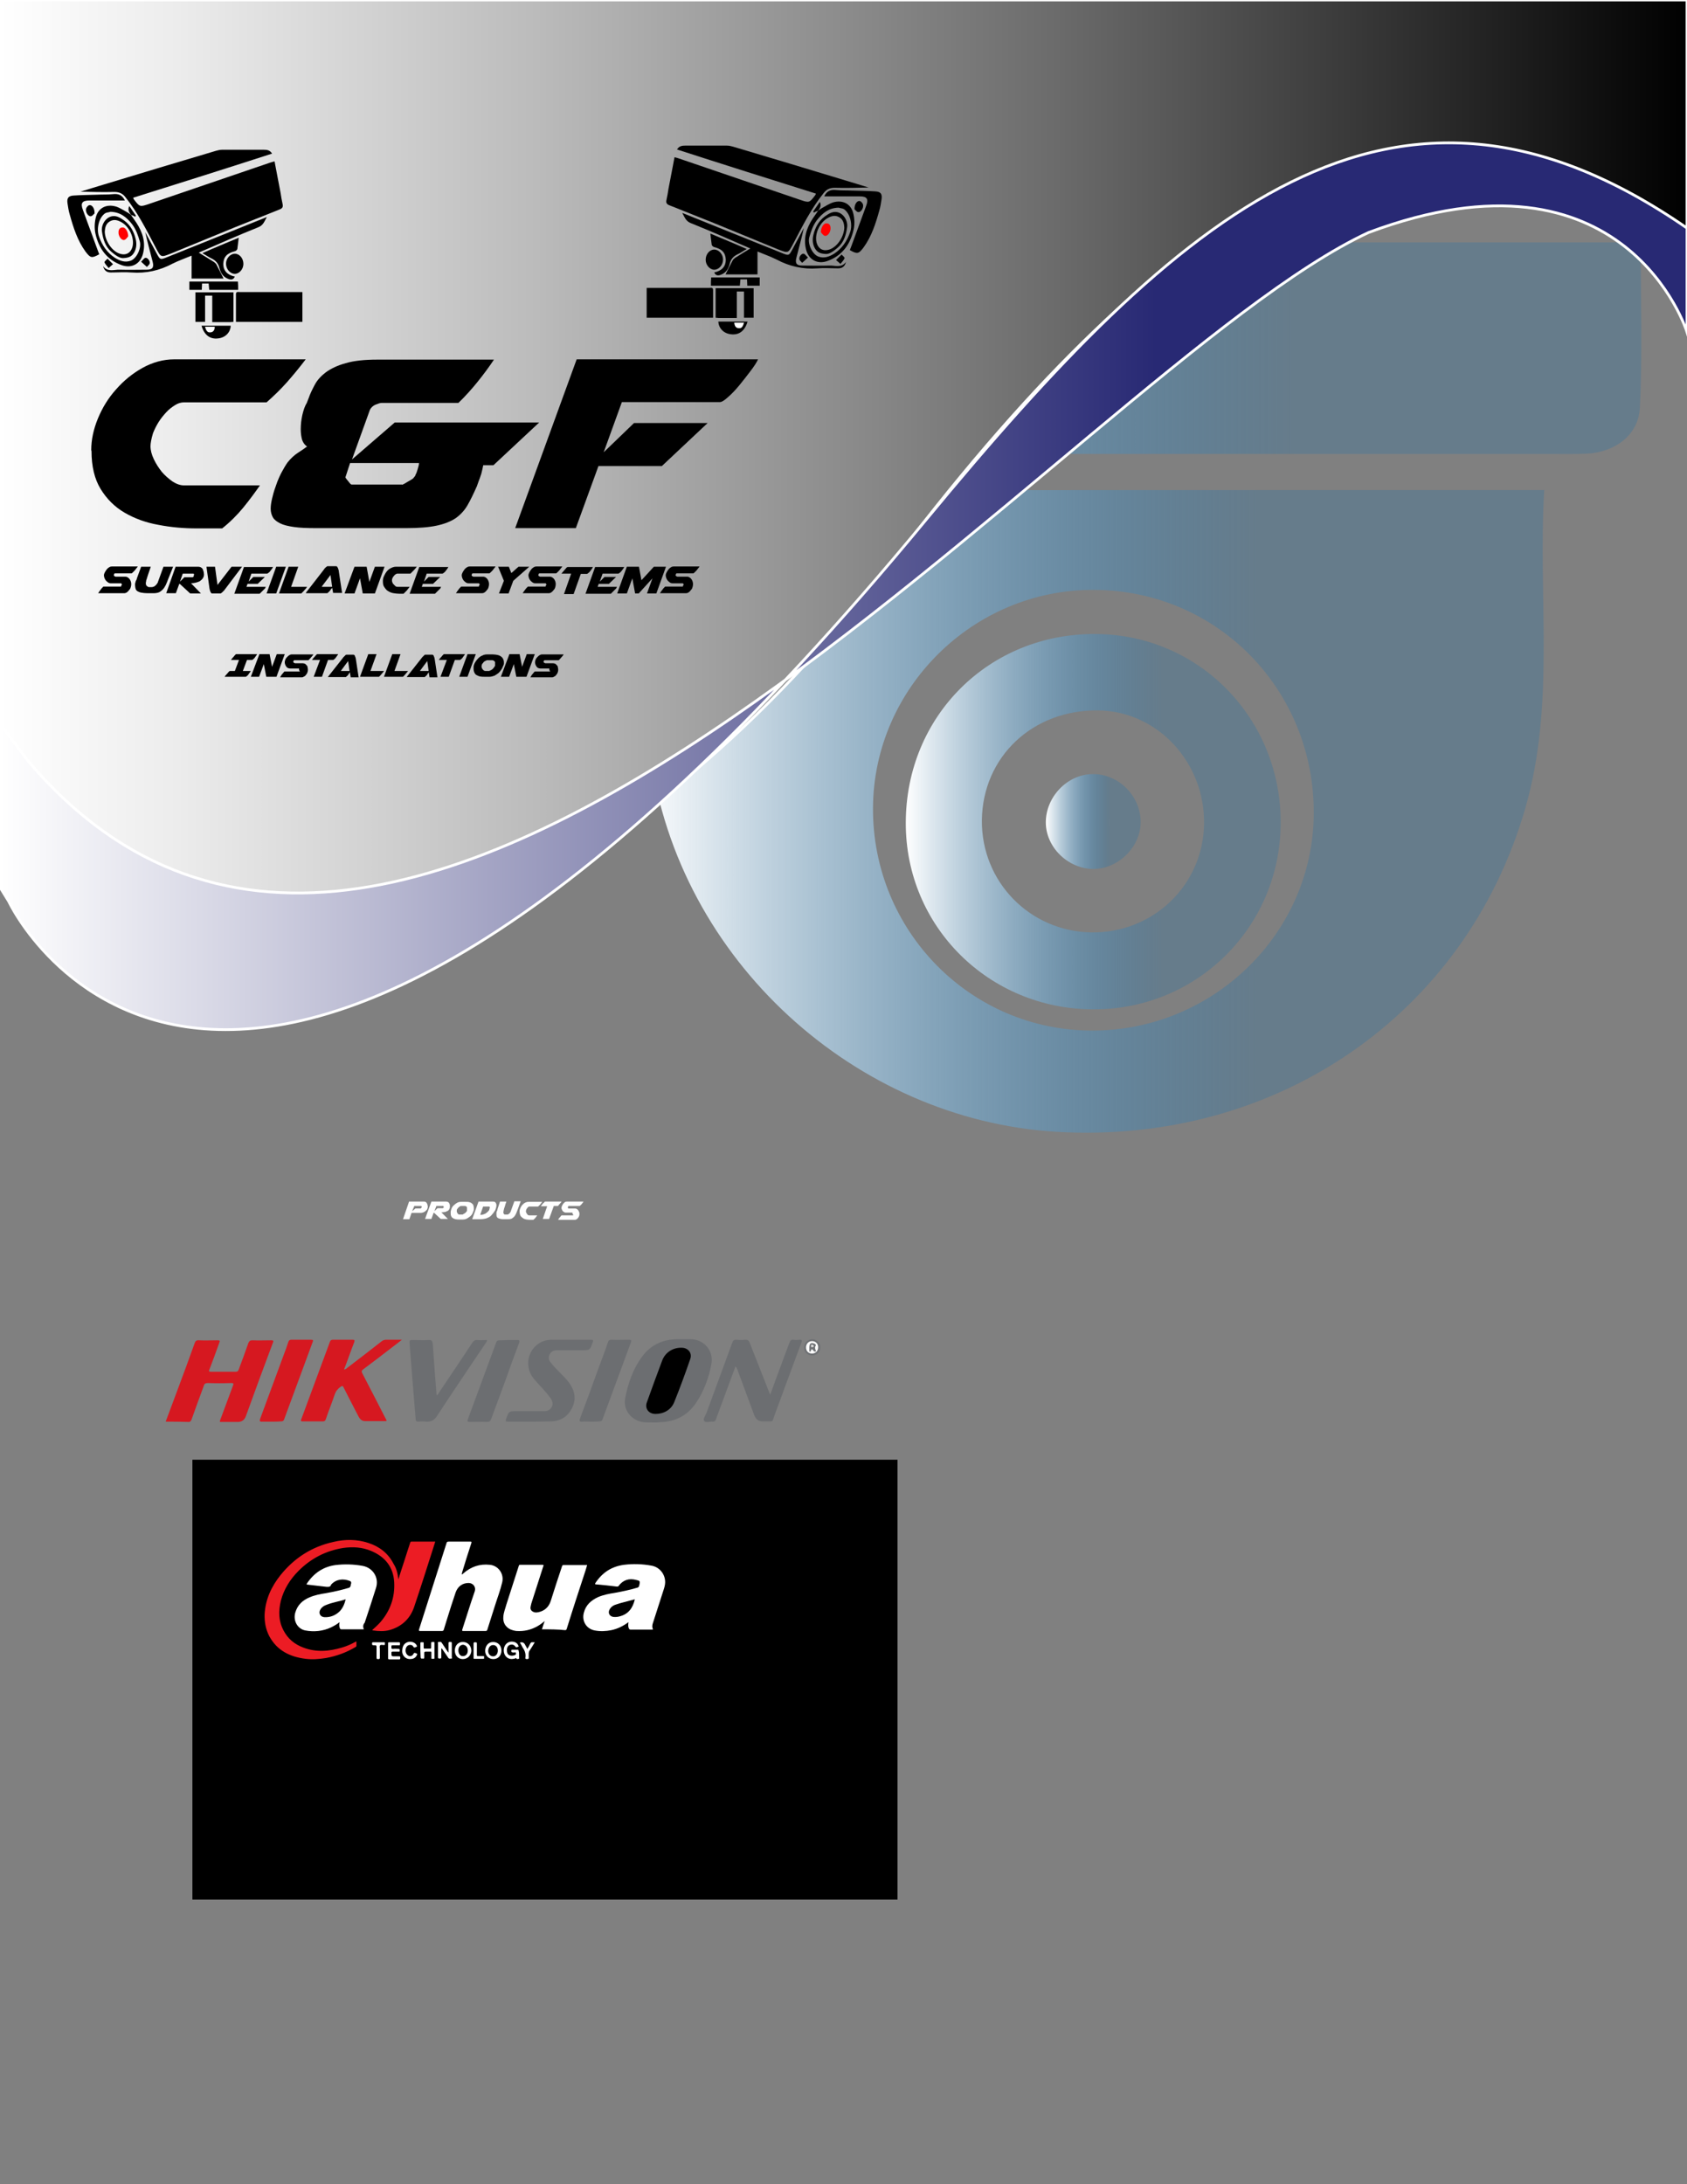 <?xml version="1.0" encoding="utf-8"?>
<!-- Generator: Adobe Illustrator 19.0.0, SVG Export Plug-In . SVG Version: 6.00 Build 0)  -->
<svg version="1.1" id="Layer_1" xmlns="http://www.w3.org/2000/svg" xmlns:xlink="http://www.w3.org/1999/xlink" x="0px" y="0px"
	 viewBox="0 0 612 792" style="enable-background:new 0 0 612 792;" xml:space="preserve">
<rect x="0" y="0" width="612" height="792" fill="#808080" stroke="none"/>
<style type="text/css">
	.st0{fill:url(#XMLID_40_);}
	.st1{fill:url(#XMLID_42_);}
	.st2{fill:url(#XMLID_44_);}
	.st3{fill:url(#XMLID_46_);}
	.st4{fill:url(#XMLID_48_);stroke:#FFFFFF;stroke-miterlimit:10;}
	.st5{fill:url(#XMLID_50_);stroke:#FFFFFF;stroke-miterlimit:10;}
	.st6{fill:#FFFFFF;}
	.st7{fill:#FF0000;}
	.st8{enable-background:new    ;}
	.st9{fill:#D61820;}
	.st10{fill:#6C6E71;}
	.st11{fill:#6F7174;}
	.st12{fill:#FBFBFB;}
	.st13{fill:#707275;}
	.st14{fill:#DCDCDD;}
	.st15{fill:#EC1C24;}
</style>
<rect x="69.8" y="529.3" width="255.8" height="159.5"/>
<g id="XMLID_8_">
	<linearGradient id="XMLID_40_" gradientUnits="userSpaceOnUse" x1="232.4" y1="294.211" x2="560.2" y2="294.211">
		<stop  offset="0" style="stop-color:#FFFFFF"/>
		<stop  offset="0.685" style="stop-color:#006CB7;stop-opacity:0.2"/>
	</linearGradient>
	<path id="XMLID_62_" class="st0" d="M560.2,177.7c-2.3,39,4.1,77.6-6.9,115.5c-21.6,74.6-90.1,121.9-170.1,117.2
		C310.2,406,246.1,348,236,273.8c-4.3-31.3-2.6-63.4-3.6-96C342.2,177.7,450.5,177.7,560.2,177.7z M396.1,373.7
		c44,0.1,80.3-35.3,80.5-78.7c0.2-45-35.1-81-79.8-81.1c-43.7-0.2-79.9,35.6-80.1,79.1C316.5,337.5,352,373.6,396.1,373.7z"/>
	<linearGradient id="XMLID_42_" gradientUnits="userSpaceOnUse" x1="197.3" y1="126.263" x2="595.438" y2="126.263">
		<stop  offset="0" style="stop-color:#FFFFFF"/>
		<stop  offset="0.685" style="stop-color:#006CB7;stop-opacity:0.2"/>
	</linearGradient>
	<path id="XMLID_61_" class="st1" d="M198.5,87.9c131.9,0,264.1,0,396.7,0c0,20.2,0.7,40.1-0.3,60c-0.5,9.9-9.1,16.1-19.2,16.6
		c-4.3,0.2-8.7,0.1-13,0.1c-113.2,0-226.5,0-339.7,0c-18.2,0-25.7-7.5-25.7-25.9c0-16.2,0.1-32.4,0.2-48.6
		C197.5,89.5,198,89,198.5,87.9z"/>
	<linearGradient id="XMLID_44_" gradientUnits="userSpaceOnUse" x1="328.6" y1="297.949" x2="464.6" y2="297.949">
		<stop  offset="0" style="stop-color:#FFFFFF"/>
		<stop  offset="0.685" style="stop-color:#006CB7;stop-opacity:0.2"/>
	</linearGradient>
	<path id="XMLID_55_" class="st2" d="M464.6,298.4c-0.1,37.7-30.3,67.7-68,67.6c-37.9-0.1-68.1-30.1-68-67.6
		c0-38.8,30.3-68.8,68.9-68.5C435,230.1,464.7,260.5,464.6,298.4z M395.9,338.1c22.4,0.3,40.6-17.1,40.9-39.4s-16.9-40.8-38.3-41.1
		c-23.9-0.3-42,16.8-42.3,39.8C356,319.8,373.6,337.7,395.9,338.1z"/>
	<linearGradient id="XMLID_46_" gradientUnits="userSpaceOnUse" x1="379.4" y1="297.896" x2="413.8" y2="297.896">
		<stop  offset="0" style="stop-color:#FFFFFF"/>
		<stop  offset="0.685" style="stop-color:#006CB7;stop-opacity:0.2"/>
	</linearGradient>
	<path id="XMLID_51_" class="st3" d="M413.8,298.1c0,9-8.1,17-17.2,17c-9.2-0.1-17.2-7.9-17.2-16.9c0-9.2,7.7-17.3,16.7-17.5
		C405.6,280.4,413.8,288.5,413.8,298.1z"/>
</g>
<linearGradient id="XMLID_48_" gradientUnits="userSpaceOnUse" x1="0" y1="167.218" x2="612" y2="167.218">
	<stop  offset="0" style="stop-color:#FFFFFF"/>
	<stop  offset="0.105" style="stop-color:#ECECEC"/>
	<stop  offset="0.318" style="stop-color:#BBBBBB"/>
	<stop  offset="0.619" style="stop-color:#6D6D6D"/>
	<stop  offset="0.995" style="stop-color:#020202"/>
	<stop  offset="1" style="stop-color:#000000"/>
</linearGradient>
<path id="XMLID_2_" class="st4" d="M0,262.4c0,0,124.7,199.9,329.9-66.3S612,117,612,117V0H0V262.4z"/>
<linearGradient id="XMLID_50_" gradientUnits="userSpaceOnUse" x1="0" y1="212.579" x2="612" y2="212.579">
	<stop  offset="0" style="stop-color:#FFFFFF"/>
	<stop  offset="0.685" style="stop-color:#282974"/>
</linearGradient>
<path id="XMLID_3_" class="st5" d="M3.2,326.9c0,0,78.7,169.3,332.8-138.5C428,77,505,8.7,612,82.7v37.7c0,0-22.1-71-115.5-36.1
	C390,133.7,149.7,439.8,10.3,276.1L0,262.4v59.3L3.2,326.9z"/>
<g id="XMLID_9_">
	<path id="XMLID_10_" d="M33.1,163.2c0-3.7,0.8-7.5,2.4-11.4s3.8-7.5,6.6-10.6c2.8-3.2,6-5.8,9.6-7.8s7.5-3.1,11.5-3.1h47.7
		c-2.2,2.9-4.5,5.7-6.8,8.3s-4.8,5-7.4,7.3h-30c-1,0-2.1,0.3-3.2,1c-1.1,0.7-2.2,1.5-3.2,2.6s-2,2.3-2.8,3.6s-1.5,2.7-2,4
		c-0.6,2-0.9,3.6-0.9,4.7c0,1.5,0.4,3,1.2,4.7s1.8,3.2,2.9,4.6c1.2,1.4,2.5,2.5,3.9,3.5c1.4,0.9,2.8,1.4,4.1,1.4h27.6
		c-1.8,2.6-3.8,5.3-6,8s-4.8,5.3-7.7,7.6h-9.2c-4.8,0-9.4-0.4-14-1.3c-4.5-0.8-8.6-2.3-12.2-4.4c-3.6-2.1-6.5-5-8.7-8.6
		s-3.3-8.2-3.3-13.7L33.1,163.2L33.1,163.2z"/>
	<path id="XMLID_12_" d="M179,168.7h-3.7c-0.2,1-0.4,2-0.7,3.1c-0.3,1-0.7,2-1,2.8l-0.6,1.7c-1.2,2.7-2.3,5-3.4,6.9
		c-1.1,1.9-2.6,3.5-4.3,4.7c-1.8,1.2-4.1,2.1-6.9,2.7c-2.8,0.6-6.5,0.9-11,0.9h-32.8c-3.2,0-5.8-0.1-7.9-0.4c-2.1-0.3-3.8-0.7-5-1.3
		s-2.2-1.3-2.7-2.2s-0.8-1.9-0.8-3.2c0-1.1,0.2-2.3,0.5-3.6s0.7-2.8,1.3-4.4l0.6-1.7c0.4-1,0.9-2.2,1.6-3.5s1.4-2.5,2.1-3.5
		c1.2-1.5,2.5-2.7,3.9-3.6c1.3-0.8,2.4-1.6,3.2-2.2c-0.8-0.5-1.4-1.3-1.8-2.4c-0.3-1.1-0.5-2.4-0.5-3.8c0-1.8,0.2-3.5,0.6-5.3
		c0.4-1.7,0.9-3.2,1.6-4.3l0.7-1.8c0.5-1.5,1.3-3.1,2.2-4.8c0.9-1.7,2.3-3.2,4-4.5c1.8-1.3,4.2-2.5,7.2-3.3c3-0.9,6.8-1.3,11.5-1.3
		h42.3c-1.8,2.7-3.8,5.4-5.9,8c-2.1,2.6-4.4,5.2-7,7.7h-27.9c-0.4,0-1.1,0.2-2.1,0.6c-1,0.4-1.7,1.1-2.1,1.9l-6.5,18l15.5-13.4h52.4
		L179,168.7z M145.9,175.8c0.8-0.4,1.4-0.7,1.8-1c0.5-0.3,0.9-0.5,1.4-0.8s0.8-0.5,1-0.8s0.4-0.5,0.5-0.6l0.2-0.6
		c0.2-0.2,0.4-0.8,0.7-1.8s0.5-1.7,0.5-2.3h-25l-1.7,5.2c0.2,0.4,0.6,0.9,1.2,1.6c0.5,0.7,0.9,1,1,1h18.4L145.9,175.8L145.9,175.8z"
		/>
	<path id="XMLID_15_" d="M275,130.3c-0.5,1.1-1.4,2.5-2.7,4.2c-1.3,1.7-2.6,3.4-4,5.1c-1.4,1.7-2.8,3.2-4.2,4.4
		c-1.3,1.2-2.3,1.8-2.9,1.8h-35.6L219,164l11-10.6h26.7L240.1,169h-23l-8.2,22.5h-22l22.3-61.2H275z"/>
</g>
<g id="XMLID_1_">
	<path id="XMLID_17_" d="M44.2,212.2V212c0-0.1,0-0.2-0.1-0.3s-0.1-0.2-0.2-0.2h-3.7c-0.4,0-0.7-0.1-1-0.3s-0.5-0.4-0.8-0.7
		c-0.2-0.3-0.4-0.6-0.5-0.9c-0.1-0.3-0.2-0.7-0.2-1s0.1-0.6,0.3-1s0.4-0.7,0.7-1.1s0.6-0.6,0.9-0.8c0.3-0.2,0.7-0.3,1-0.3H50
		c-0.3,0.4-0.6,0.8-1,1.3s-0.8,0.8-1.2,1.2h-6.1c-0.1,0-0.3,0.1-0.3,0.3c-0.1,0.2-0.1,0.3-0.1,0.4v0.1c0,0,0,0,0.1,0.1
		s0.1,0.1,0.1,0.1s0.1,0.1,0.2,0.1c0.1,0,0.1,0.1,0.2,0.1h3.5c0.4,0,0.7,0.1,1,0.3s0.5,0.4,0.7,0.7s0.3,0.6,0.4,0.9
		c0.1,0.3,0.1,0.6,0.1,0.9v0.1c0,0.3-0.1,0.7-0.2,1c-0.1,0.4-0.3,0.7-0.6,1c-0.2,0.3-0.5,0.6-0.8,0.8s-0.6,0.3-1,0.3h-9.4
		c0.1-0.1,0.2-0.3,0.4-0.6s0.4-0.5,0.6-0.8c0.2-0.3,0.4-0.5,0.6-0.7c0.2-0.2,0.3-0.3,0.3-0.3h6.2c0.2,0,0.3-0.1,0.3-0.2
		c0-0.1,0-0.2,0-0.3l0,0L44.2,212.2L44.2,212.2z"/>
	<path id="XMLID_19_" d="M49.7,209.6l1.5-4.1h3.5c-0.4,1.3-0.8,2.2-1,2.9s-0.4,1.2-0.5,1.6c-0.1,0.3-0.2,0.6-0.2,0.7
		c0,0.1,0,0.2,0,0.2c-0.1,0.2-0.1,0.4-0.1,0.6c0,0.4,0.1,0.8,0.4,1c0.2,0.2,0.5,0.4,0.8,0.4H55c0.3,0,0.6-0.1,0.8-0.2
		c0.3-0.1,0.5-0.3,0.7-0.5s0.4-0.4,0.5-0.6c0.1-0.2,0.3-0.4,0.3-0.6l2-5.5h3.5L61,210c-0.3,0.8-0.6,1.6-0.9,2.2
		c-0.3,0.6-0.7,1.2-1.1,1.6c-0.4,0.4-0.9,0.8-1.4,1s-1.2,0.3-1.9,0.3h-2.2c-0.9,0-1.6-0.1-2.2-0.2c-0.6-0.1-1-0.3-1.4-0.5
		c-0.3-0.2-0.6-0.5-0.7-0.9s-0.2-0.8-0.2-1.3c0-0.1,0-0.3,0-0.4c0-0.1,0-0.3,0.1-0.5c0.1-0.3,0.1-0.6,0.3-0.9
		C49.5,210.4,49.6,210,49.7,209.6z"/>
	<path id="XMLID_21_" d="M63.7,205.5h8.2c0.4,0,0.8,0.1,1.1,0.3c0.3,0.2,0.5,0.4,0.6,0.7s0.2,0.6,0.3,0.9c0,0.3,0.1,0.6,0.1,0.9
		c0,0.6-0.2,1.1-0.5,1.5s-0.7,0.7-1.1,1c-0.5,0.2-1,0.4-1.5,0.5s-1.1,0.2-1.6,0.2l3.6,3.7H69l-3.8-3.5l-0.2,0.1l-1.2,3.3h-3.5
		L63.7,205.5z M70.4,208.3c0-0.1,0-0.2-0.1-0.2c0-0.1-0.1-0.1-0.3-0.1h-3.7l-1,2.9l1.6-1.6h2.9c0.2,0,0.3-0.1,0.4-0.2
		c0.1-0.2,0.1-0.3,0.1-0.4L70.4,208.3L70.4,208.3z"/>
	<path id="XMLID_24_" d="M84,205.5h3.8l-6.5,8.6c-0.1,0.1-0.1,0.2-0.3,0.3c-0.1,0.1-0.2,0.2-0.4,0.4c-0.1,0.1-0.3,0.2-0.4,0.3
		s-0.2,0.1-0.3,0.1h-3c-0.1,0-0.3-0.1-0.3-0.2c-0.1-0.1-0.2-0.3-0.3-0.5c-0.1-0.2-0.1-0.4-0.2-0.6c0-0.2-0.1-0.4-0.1-0.5l-1.1-7.9
		H78l0.9,6.6L84,205.5z"/>
	<path id="XMLID_26_" d="M99.1,205.5c-0.1,0.2-0.2,0.4-0.4,0.7c-0.2,0.3-0.4,0.5-0.6,0.8s-0.4,0.5-0.7,0.7c-0.2,0.2-0.4,0.3-0.5,0.3
		h-5.7l-1,2.9l1.7-1.7h4.2l-2.6,2.5h-3.7l-0.4,1.1h7c0,0,0,0.1-0.1,0.2c0,0.1-0.1,0.2-0.1,0.2c0,0.1-0.1,0.2-0.1,0.2
		c0,0.1-0.1,0.1-0.1,0.1c-0.1,0.1-0.3,0.3-0.5,0.5s-0.4,0.4-0.6,0.6c-0.2,0.2-0.3,0.3-0.5,0.5c-0.1,0.1-0.2,0.2-0.2,0.2H85l3.5-9.7
		h10.6V205.5z"/>
	<path id="XMLID_28_" d="M100.2,205.5h3.5l-3.5,9.7h-3.5L100.2,205.5z"/>
	<path id="XMLID_30_" d="M101.2,215.2l3.5-9.7h3.5l-2.6,7.3h5.8c0,0-0.1,0.1-0.2,0.3c-0.2,0.2-0.3,0.5-0.6,0.7
		c-0.2,0.3-0.5,0.6-0.7,0.8s-0.5,0.5-0.6,0.6L101.2,215.2L101.2,215.2z"/>
	<path id="XMLID_32_" d="M120.9,215.2l-0.4-2.1c0,0.1-0.1,0.2-0.3,0.4c-0.2,0.2-0.3,0.4-0.5,0.7c-0.2,0.2-0.4,0.4-0.6,0.6
		c-0.2,0.2-0.3,0.3-0.4,0.3H111c0-0.1,0-0.1,0-0.1v-0.1l6.6-8.5c0-0.1,0.1-0.2,0.2-0.3s0.2-0.2,0.4-0.4c0.1-0.1,0.3-0.2,0.4-0.3
		s0.2-0.1,0.3-0.1h3.1c0.1,0,0.2,0.1,0.3,0.2c0.1,0.1,0.2,0.3,0.3,0.5c0.1,0.2,0.1,0.4,0.2,0.6c0.1,0.2,0.1,0.4,0.1,0.5l1.2,7.9
		h-3.2V215.2z M116.8,212.8h3.7l-0.6-4.3l-3.1,4.1V212.8z"/>
	<path id="XMLID_35_" d="M128.6,205.5h4.4l1,5.5l2-5.5h3.5l-3.5,9.7h-4.4l-1-5.5l-2,5.5H125L128.6,205.5z"/>
	<path id="XMLID_37_" d="M138.9,210.7c0-0.6,0.1-1.2,0.4-1.8c0.3-0.6,0.6-1.2,1-1.7s0.9-0.9,1.5-1.2s1.2-0.5,1.8-0.5h7.6
		c-0.4,0.5-0.7,0.9-1.1,1.3c-0.4,0.4-0.8,0.8-1.2,1.2h-4.8c-0.2,0-0.3,0.1-0.5,0.2c-0.2,0.1-0.3,0.2-0.5,0.4s-0.3,0.4-0.5,0.6
		c-0.1,0.2-0.2,0.4-0.3,0.6c-0.1,0.3-0.1,0.6-0.1,0.8s0.1,0.5,0.2,0.7c0.1,0.3,0.3,0.5,0.5,0.7s0.4,0.4,0.6,0.6
		c0.2,0.1,0.4,0.2,0.7,0.2h4.4c-0.3,0.4-0.6,0.8-1,1.3c-0.4,0.4-0.8,0.8-1.2,1.2H145c-0.8,0-1.5-0.1-2.2-0.2
		c-0.7-0.1-1.4-0.4-1.9-0.7c-0.6-0.3-1-0.8-1.4-1.4C139,212.4,138.9,211.7,138.9,210.7L138.9,210.7z"/>
	<path id="XMLID_39_" d="M162.7,205.5c-0.1,0.2-0.2,0.4-0.4,0.7s-0.4,0.5-0.6,0.8c-0.2,0.3-0.4,0.5-0.7,0.7
		c-0.2,0.2-0.4,0.3-0.5,0.3h-5.7l-1,2.9l1.7-1.7h4.2l-2.6,2.5h-3.7l-0.4,1.1h7c0,0,0,0.1-0.1,0.2c0,0.1-0.1,0.2-0.1,0.2
		c0,0.1-0.1,0.2-0.1,0.2c0,0.1-0.1,0.1-0.1,0.1c-0.1,0.1-0.3,0.3-0.5,0.5s-0.4,0.4-0.6,0.6c-0.2,0.2-0.3,0.3-0.5,0.5
		c-0.1,0.1-0.2,0.2-0.2,0.2h-9.2l3.5-9.7h10.6L162.7,205.5L162.7,205.5z"/>
	<path id="XMLID_41_" d="M174,212.2V212c0-0.1,0-0.2-0.1-0.3s-0.1-0.2-0.2-0.2H170c-0.4,0-0.7-0.1-1-0.3s-0.5-0.4-0.8-0.7
		c-0.2-0.3-0.4-0.6-0.5-0.9c-0.1-0.3-0.2-0.7-0.2-1s0.1-0.6,0.3-1s0.4-0.7,0.7-1.1s0.6-0.6,0.9-0.8c0.3-0.2,0.7-0.3,1-0.3h9.4
		c-0.3,0.4-0.6,0.8-1,1.3s-0.8,0.8-1.2,1.2h-6.1c-0.1,0-0.3,0.1-0.3,0.3c-0.1,0.2-0.1,0.3-0.1,0.4v0.1c0,0,0,0,0.1,0.1
		s0.1,0.1,0.1,0.1s0.1,0.1,0.2,0.1c0.1,0,0.1,0.1,0.2,0.1h3.5c0.4,0,0.7,0.1,1,0.3s0.5,0.4,0.7,0.7s0.3,0.6,0.4,0.9
		c0.1,0.3,0.1,0.6,0.1,0.9v0.1c0,0.3-0.1,0.7-0.2,1c-0.1,0.4-0.3,0.7-0.6,1c-0.2,0.3-0.5,0.6-0.8,0.8s-0.6,0.3-1,0.3h-9.4
		c0.1-0.1,0.2-0.3,0.4-0.6s0.4-0.5,0.6-0.8c0.2-0.3,0.4-0.5,0.6-0.7c0.2-0.2,0.3-0.3,0.3-0.3h6.2c0.2,0,0.3-0.1,0.3-0.2
		c0-0.1,0-0.2,0-0.3l0,0L174,212.2L174,212.2z"/>
	<path id="XMLID_43_" d="M182.8,210.6l-2.1-5.1h3.9l0.9,2.3l2.6-2.3h3.9l-5.8,5.1l-1.7,4.6H181L182.8,210.6z"/>
	<path id="XMLID_45_" d="M198.2,212.2V212c0-0.1,0-0.2-0.1-0.3s-0.1-0.2-0.2-0.2h-3.7c-0.4,0-0.7-0.1-1-0.3s-0.5-0.4-0.8-0.7
		c-0.2-0.3-0.4-0.6-0.5-0.9c-0.1-0.3-0.2-0.7-0.2-1s0.1-0.6,0.3-1s0.4-0.7,0.7-1.1s0.6-0.6,0.9-0.8c0.3-0.2,0.7-0.3,1-0.3h9.4
		c-0.3,0.4-0.6,0.8-1,1.3s-0.8,0.8-1.2,1.2h-6.1c-0.1,0-0.3,0.1-0.3,0.3c-0.1,0.2-0.1,0.3-0.1,0.4v0.1c0,0,0,0,0.1,0.1
		s0.1,0.1,0.1,0.1s0.1,0.1,0.2,0.1c0.1,0,0.1,0.1,0.2,0.1h3.5c0.4,0,0.7,0.1,1,0.3s0.5,0.4,0.7,0.7s0.3,0.6,0.4,0.9
		c0.1,0.3,0.1,0.6,0.1,0.9v0.1c0,0.3-0.1,0.7-0.2,1c-0.1,0.4-0.3,0.7-0.6,1c-0.2,0.3-0.5,0.6-0.8,0.8s-0.6,0.3-1,0.3h-9.4
		c0.1-0.1,0.2-0.3,0.4-0.6s0.4-0.5,0.6-0.8c0.2-0.3,0.4-0.5,0.6-0.7c0.2-0.2,0.3-0.3,0.3-0.3h6.2c0.2,0,0.3-0.1,0.3-0.2
		c0-0.1,0-0.2,0-0.3l0,0L198.2,212.2L198.2,212.2z"/>
	<path id="XMLID_47_" d="M207.2,208h-3.5l0,0c0,0,0.1-0.2,0.3-0.4s0.4-0.5,0.6-0.7c0.2-0.3,0.5-0.5,0.7-0.8s0.4-0.4,0.6-0.5h9.2
		c-0.1,0.2-0.2,0.4-0.4,0.7s-0.4,0.5-0.6,0.8c-0.2,0.3-0.4,0.5-0.7,0.7c-0.2,0.2-0.4,0.3-0.5,0.3h-2.2l-2.6,7.3h-3.5L207.2,208z"/>
	<path id="XMLID_49_" d="M226.5,205.5c-0.1,0.2-0.2,0.4-0.4,0.7s-0.4,0.5-0.6,0.8c-0.2,0.3-0.4,0.5-0.7,0.7
		c-0.2,0.2-0.4,0.3-0.5,0.3h-5.7l-1,2.9l1.7-1.7h4.2l-2.6,2.5h-3.7l-0.4,1.1h7c0,0,0,0.1-0.1,0.2c0,0.1-0.1,0.2-0.1,0.2
		c0,0.1-0.1,0.2-0.1,0.2c0,0.1-0.1,0.1-0.1,0.1c-0.1,0.1-0.3,0.3-0.5,0.5s-0.4,0.4-0.6,0.6c-0.2,0.2-0.3,0.3-0.5,0.5
		c-0.1,0.1-0.2,0.2-0.2,0.2h-9.2l3.5-9.7h10.6L226.5,205.5L226.5,205.5z"/>
	<path id="XMLID_52_" d="M234.7,215.2l2-5.5l-5,5.5h-1.3l-1-5.5l-2,5.5h-3.5l3.5-9.7h4.4l0.9,4.9l4.5-4.9h4.4l-3.5,9.7H234.7z"/>
	<path id="XMLID_54_" d="M248,212.2V212c0-0.1,0-0.2-0.1-0.3s-0.1-0.2-0.2-0.2H244c-0.4,0-0.7-0.1-1-0.3s-0.5-0.4-0.8-0.7
		c-0.2-0.3-0.4-0.6-0.5-0.9c-0.1-0.3-0.2-0.7-0.2-1s0.1-0.6,0.3-1s0.4-0.7,0.7-1.1s0.6-0.6,0.9-0.8c0.3-0.2,0.7-0.3,1-0.3h9.4
		c-0.3,0.4-0.6,0.8-1,1.3s-0.8,0.8-1.2,1.2h-6.1c-0.1,0-0.3,0.1-0.3,0.3c-0.1,0.2-0.1,0.3-0.1,0.4v0.1c0,0,0,0,0.1,0.1
		s0.1,0.1,0.1,0.1s0.1,0.1,0.2,0.1c0.1,0,0.1,0.1,0.2,0.1h3.5c0.4,0,0.7,0.1,1,0.3s0.5,0.4,0.7,0.7s0.3,0.6,0.4,0.9
		c0.1,0.3,0.1,0.6,0.1,0.9v0.1c0,0.3-0.1,0.7-0.2,1c-0.1,0.4-0.3,0.7-0.6,1c-0.2,0.3-0.5,0.6-0.8,0.8s-0.6,0.3-1,0.3h-9.4
		c0.1-0.1,0.2-0.3,0.4-0.6s0.4-0.5,0.6-0.8c0.2-0.3,0.4-0.5,0.6-0.7s0.3-0.3,0.3-0.3h6.2c0.2,0,0.3-0.1,0.3-0.2c0-0.1,0-0.2,0-0.3
		l0,0L248,212.2L248,212.2z"/>
</g>
<g id="XMLID_7_">
	<path id="XMLID_150_" d="M48.3,71.7c0.1,0.3,0.2,0.4,0.2,0.5c2.2,2.9,2.2,2.9,5.7,1.7c14.6-5,29.1-9.9,43.7-14.9
		c0.5-0.2,1-0.3,1.7-0.5c0.7,3.9,1.5,7.7,2.2,11.5c0.2,1.3,0.4,2.6,0.7,3.9c0.3,1.2-0.1,1.7-1.2,2.1c-5.3,2.1-10.5,4.2-15.8,6.3
		c-7.8,3.2-15.6,6.4-23.4,9.6c-3.8,1.5-3.7,1.5-5.6-2.1c-3.3-6.3-6.5-12.7-11-18.3c-1-1.3-2.2-1.9-4-1.9c-4.1,0.1-8.2,0-12.3-0.1
		c2.8-0.9,5.6-1.7,8.5-2.6c13.5-4.1,27.1-8.2,40.6-12.2c0.7-0.2,1.5-0.4,2.3-0.4c5,0,10.1,0,15.1,0c1.1,0,2.2,0.1,3,1.4
		C82,61.1,65.2,66.4,48.3,71.7z"/>
	<path id="XMLID_149_" d="M109.7,105.9c0,3.7,0,7.2,0,10.8c-8,0-16,0-24.1,0c0-3.4,0-6.7,0-10c0-1.1,0.8-0.8,1.4-0.8
		c6.4,0,12.8,0,19.2,0C107.2,105.9,108.4,105.9,109.7,105.9z"/>
	<path id="XMLID_148_" d="M69.5,101c0-2.8,0-5.4,0-8.3c-2.4,1-4.7,1.8-6.9,2.9c-4.7,2.5-9.6,3.6-14.9,3.2c-2.5-0.2-5,0-7.5,0
		c-1.6,0-2.4-0.8-2.8-2.3c1.7,2.3,4,1.2,6,1.3c3.3,0.1,6.6,0,9.8,0c2.1,0,2.7-0.8,2.2-2.8c-0.9-3.6-1.9-7.1-2.7-10.8
		c1.5,2.7,2.9,5.5,4.4,8.2c0.9,1.6,1.1,1.8,2.9,1.1c8-3.2,15.9-6.4,23.9-9.6c4.2-1.7,8.4-3.4,12.9-5.2c-0.9,1.6-1.3,3-3.1,3.7
		c-7.2,2.9-14.3,6-21.6,9.2c1.8,1.1,3.5,2.1,5.2,3.2c0.4,0.2,0.8,0.6,1.1,0.9c0.9,1.7,1.8,3.5,2.7,5.3C77.3,101,73.5,101,69.5,101z"
		/>
	<path id="XMLID_147_" d="M45.3,72.7c-4.3,0-8.6,0-12.8,0c-2.7,0-3.4,0.9-2.4,3.5c1.8,4.9,3.6,9.8,5.4,14.7c0.2,0.4,0.3,0.9,0.5,1.3
		c-2.7,1.5-3.2,1.4-5-1c-2.9-4-4.4-8.7-5.7-13.4c-0.4-1.3-0.6-2.7-0.8-4c-0.3-2,0.3-2.8,2.3-2.9c2.8-0.2,5.7-0.2,8.5-0.3
		c1.9-0.1,3.8,0,5.7-0.2C42.8,70.2,44.3,70.6,45.3,72.7z"/>
	<path id="XMLID_146_" d="M84.7,116.7c-0.4,0-0.8,0.1-1.1,0.1c-2.1,0-4.3,0-6.6,0c0-3.2,0-6.4,0-9.6c-0.9,0-1.7,0-2.6,0
		c0,3.1,0,6.3,0,9.5c-1.3,0-2.4,0-3.5,0c0-3.6,0-7.1,0-10.7c4.6,0,9.2,0,13.8,0C84.7,109.6,84.7,113,84.7,116.7z"/>
	<path id="XMLID_143_" d="M47.5,77.9c0.7,1,1.3,1.9,2,2.9c2.2,3.4,3.4,7,2.4,11.1c-0.9,3.7-4,5.5-7.6,4.3c-5.5-1.9-8.5-6.1-9.7-11.6
		c-0.4-1.9-0.3-4,0.2-5.9c0.9-3.4,3.9-4.8,7.3-3.8c1.5,0.5,2.8,1.4,4.1,2.1C46.7,77.3,47.1,77.6,47.5,77.9
		C47.5,77.8,47.5,77.9,47.5,77.9z M40.1,76.8c-0.6,0.2-1.3,0.2-1.9,0.5c-2.3,1.5-3.3,5.6-2.3,8.4c1.1,3.2,2.9,5.9,5.8,7.8
		c1.8,1.1,3.7,1.8,5.8,1c2.2-0.9,3.9-4.7,3.2-7c-0.6-2.1-1.3-4.2-2.7-6.1C45.9,78.7,43.6,76.9,40.1,76.8z"/>
	<path id="XMLID_142_" d="M86.6,86.2c-0.2,1.5-0.3,2.8-0.5,4.1c-0.1,0.3-0.5,0.7-0.9,0.8c-2.9,0.7-4.1,2.1-4.2,4.6
		c0,2.4,1.4,4,4.2,4.6c-0.6,1.3-1.6,1.2-2.7,0.7c-1.7-0.7-2.5-2.2-2.9-3.8c-0.4-1.7-1.4-2.8-2.9-3.5c-1.1-0.5-2-1.2-3.3-1.9
		C77.9,89.8,82.1,88.1,86.6,86.2z"/>
	<path id="XMLID_141_" d="M86.4,105.1c-3.5,0-6.9,0-10.5,0c-0.1-0.7-0.1-1.4-0.2-2.3c-0.8,0-1.5,0-2.4,0c0,0.7-0.1,1.5-0.1,2.3
		c-1.5,0-2.9,0-4.5,0c0-1,0-2,0-3c5.9,0,11.7,0,17.6,0C86.4,103.1,86.4,104,86.4,105.1z"/>
	<path id="XMLID_140_" d="M88.3,95.7c0,1.9-1.5,3.6-3.1,3.6c-1.7,0-3.2-1.7-3.2-3.7c0-1.9,1.5-3.6,3.2-3.6S88.3,93.7,88.3,95.7z"/>
	<path id="XMLID_137_" d="M73.1,118.1c3.6,0,7.1,0,10.6,0c-0.1,2.4-1.9,4.3-4.5,4.6C76.2,123.1,74.1,121.5,73.1,118.1z M74.4,118.5
		c0.4,1.1,0.7,2.1,1.9,2c1.2-0.1,1.5-0.9,1.6-2C76.8,118.5,75.7,118.5,74.4,118.5z"/>
	<path id="XMLID_136_" d="M34.3,77.4c-0.3,0.2-0.7,0.9-1.3,1c-0.9,0.2-2-1.3-1.8-2.6c0.1-0.6,0.7-1.3,1.2-1.4
		C33.4,74.2,34.4,75.6,34.3,77.4z"/>
	<path id="XMLID_135_" d="M51.2,94.9c0.7-0.7,1.1-1.3,1.5-1.4c0.7-0.2,1.8,1,1.6,2c-0.1,0.5-0.7,0.9-1,1.3
		C52.7,96.3,52.1,95.7,51.2,94.9z"/>
	<path id="XMLID_134_" d="M41,95.8c-0.8,0.7-1.2,1-1.6,1.4c-0.5-0.7-1.2-1.3-1.5-2.1c-0.1-0.2,0.7-0.9,1.1-1.3
		C39.6,94.4,40.2,95,41,95.8z"/>
	<path id="XMLID_133_" d="M47.5,77.9C47.5,77.9,47.5,77.8,47.5,77.9c-0.6-0.9-1.3-1.8-0.6-3.2c0.9,1.3,1.6,2.4,2.4,3.5
		c-0.1,0.1-0.2,0.3-0.3,0.4C48.6,78.3,48.1,78.1,47.5,77.9z"/>
	<path id="XMLID_126_" class="st6" d="M74.4,118.5c1.3,0,2.4,0,3.5,0c-0.1,1.1-0.5,1.9-1.6,2C75.1,120.6,74.8,119.7,74.4,118.5z"/>
	<path id="XMLID_123_" d="M44.6,93.6c-1.3,0-2.8-1.1-4.2-2.3c-2.2-1.9-3-4.5-3.4-7.3c-0.4-2.4,1.3-5.2,3.7-5.6
		c1.7-0.3,3.1,0.7,4.4,1.6c2.2,1.6,3.5,4.1,4.1,6.6c0.4,1.5,0.4,3.3-0.5,4.9C47.9,92.9,46.9,93.5,44.6,93.6z M38,84
		c0.1,3.3,2.5,6.9,5.2,7.9c2.4,0.9,4.3-0.1,4.9-2.6c0.7-3.1-1.2-7.1-4-8.7c-1.4-0.8-2.8-1.2-4.3-0.3C38.3,81.2,38.1,82.7,38,84z"/>
	<path id="XMLID_119_" class="st7" d="M46.5,85.7c-0.3,0.3-0.7,1.1-1.4,1.3c-1,0.3-2.2-1.4-2.1-2.8c0-0.9,0.4-1.7,1.4-1.7
		C45.4,82.3,46.5,83.9,46.5,85.7z"/>
</g>
<g class="st8">
	<path d="M81.5,245.4c0,0,0.1-0.2,0.2-0.3s0.3-0.4,0.5-0.6s0.4-0.4,0.6-0.7c0.2-0.2,0.4-0.4,0.5-0.5h1.9l1.5-4h-2.9v0
		c0,0,0.1-0.2,0.2-0.3s0.3-0.4,0.5-0.6s0.4-0.4,0.6-0.7c0.2-0.2,0.4-0.4,0.5-0.5h7.7c-0.1,0.1-0.2,0.3-0.4,0.6s-0.4,0.5-0.5,0.7
		s-0.4,0.4-0.6,0.6c-0.2,0.2-0.3,0.2-0.4,0.2h-1.8l-1.5,4h2.9c-0.1,0.1-0.2,0.3-0.4,0.6c-0.2,0.2-0.4,0.5-0.5,0.7s-0.4,0.4-0.6,0.6
		c-0.2,0.2-0.3,0.2-0.4,0.2L81.5,245.4L81.5,245.4z"/>
	<path d="M94.1,237.2h3.7l0.9,4.6l1.7-4.6h2.9l-3,8.2h-3.7l-0.9-4.6l-1.7,4.6h-3L94.1,237.2z"/>
	<path d="M108.5,242.8L108.5,242.8c0-0.2,0-0.3,0-0.3c0-0.1-0.1-0.1-0.2-0.1h-3.1c-0.3,0-0.6-0.1-0.8-0.2c-0.2-0.1-0.5-0.3-0.6-0.6
		c-0.2-0.2-0.3-0.5-0.4-0.8c-0.1-0.3-0.1-0.5-0.1-0.8c0-0.2,0.1-0.5,0.2-0.8c0.1-0.3,0.3-0.6,0.6-0.9s0.5-0.5,0.8-0.7
		c0.3-0.2,0.6-0.3,0.9-0.3h7.9c-0.2,0.3-0.5,0.7-0.8,1c-0.3,0.4-0.6,0.7-1,1.1h-5.1c-0.1,0-0.2,0.1-0.3,0.2s-0.1,0.3-0.1,0.4v0.1
		c0,0,0,0,0.1,0.1c0,0,0.1,0.1,0.1,0.1c0,0,0.1,0.1,0.2,0.1c0.1,0,0.1,0.1,0.1,0.1h2.9c0.3,0,0.6,0.1,0.9,0.2
		c0.2,0.2,0.4,0.4,0.6,0.6s0.3,0.5,0.3,0.8c0.1,0.3,0.1,0.5,0.1,0.8v0.1c0,0.3-0.1,0.6-0.2,0.9c-0.1,0.3-0.3,0.6-0.5,0.8
		c-0.2,0.3-0.4,0.5-0.7,0.6c-0.3,0.2-0.5,0.3-0.8,0.3h-7.9c0.1-0.1,0.2-0.3,0.3-0.5s0.3-0.5,0.5-0.7s0.3-0.4,0.5-0.6
		c0.2-0.2,0.2-0.3,0.3-0.3h5.3c0.2,0,0.2,0,0.3-0.1C108.5,243.1,108.5,243,108.5,242.8L108.5,242.8z"/>
	<path d="M116.1,239.3h-2.9v0c0,0,0.1-0.2,0.2-0.3s0.3-0.4,0.5-0.6s0.4-0.4,0.6-0.7c0.2-0.2,0.4-0.4,0.5-0.5h7.7
		c-0.1,0.1-0.2,0.3-0.4,0.6s-0.4,0.5-0.5,0.7s-0.4,0.4-0.6,0.6c-0.2,0.2-0.3,0.2-0.4,0.2H119l-2.2,6.1h-3L116.1,239.3z"/>
	<path d="M127.2,245.4l-0.3-1.7c0,0.1-0.1,0.2-0.2,0.4c-0.1,0.2-0.3,0.4-0.4,0.6s-0.3,0.4-0.5,0.5c-0.2,0.2-0.3,0.3-0.3,0.3h-6.5
		c0-0.1,0-0.1,0-0.1v0l5.6-7.1c0-0.1,0.1-0.1,0.2-0.2c0.1-0.1,0.2-0.2,0.3-0.3c0.1-0.1,0.2-0.2,0.3-0.3c0.1-0.1,0.2-0.1,0.3-0.1h2.6
		c0.1,0,0.2,0.1,0.3,0.2s0.2,0.3,0.2,0.4c0.1,0.2,0.1,0.3,0.2,0.5c0,0.2,0.1,0.3,0.1,0.5l1,6.6H127.2z M123.7,243.3h3.1l-0.5-3.6
		l-2.6,3.5V243.3z"/>
	<path d="M130.6,245.4l3-8.2h3l-2.2,6.1h4.9c0,0,0,0.1-0.2,0.3s-0.3,0.4-0.5,0.6c-0.2,0.2-0.4,0.5-0.6,0.7c-0.2,0.2-0.4,0.4-0.5,0.5
		H130.6z"/>
	<path d="M139.3,245.4l3-8.2h3l-2.2,6.1h4.9c0,0,0,0.1-0.2,0.3s-0.3,0.4-0.5,0.6c-0.2,0.2-0.4,0.5-0.6,0.7c-0.2,0.2-0.4,0.4-0.5,0.5
		H139.3z"/>
	<path d="M155.8,245.4l-0.3-1.7c0,0.1-0.1,0.2-0.2,0.4c-0.1,0.2-0.3,0.4-0.4,0.6s-0.3,0.4-0.5,0.5c-0.2,0.2-0.3,0.3-0.3,0.3h-6.5
		c0-0.1,0-0.1,0-0.1v0l5.6-7.1c0-0.1,0.1-0.1,0.2-0.2c0.1-0.1,0.2-0.2,0.3-0.3c0.1-0.1,0.2-0.2,0.3-0.3c0.1-0.1,0.2-0.1,0.3-0.1h2.6
		c0.1,0,0.2,0.1,0.3,0.2s0.2,0.3,0.2,0.4c0.1,0.2,0.1,0.3,0.2,0.5c0,0.2,0.1,0.3,0.1,0.5l1,6.6H155.8z M152.4,243.3h3.1l-0.5-3.6
		l-2.6,3.5V243.3z"/>
	<path d="M162.1,239.3h-2.9v0c0,0,0.1-0.2,0.2-0.3s0.3-0.4,0.5-0.6s0.4-0.4,0.6-0.7c0.2-0.2,0.4-0.4,0.5-0.5h7.7
		c-0.1,0.1-0.2,0.3-0.4,0.6s-0.4,0.5-0.5,0.7s-0.4,0.4-0.6,0.6c-0.2,0.2-0.3,0.2-0.4,0.2h-1.8l-2.2,6.1h-3L162.1,239.3z"/>
	<path d="M169.6,237.2h3l-3,8.2h-3L169.6,237.2z"/>
	<path d="M182,242.6c-0.3,0.5-0.7,1-1.1,1.4c-0.5,0.4-1,0.7-1.5,1c-0.6,0.2-1.2,0.4-1.8,0.4h-1.8c-0.6,0-1.1,0-1.6-0.1
		s-0.9-0.3-1.3-0.5c-0.4-0.2-0.6-0.5-0.8-0.9s-0.3-0.9-0.3-1.4c0-0.1,0-0.3,0-0.4s0-0.3,0-0.4c0.1-0.6,0.3-1.1,0.6-1.6
		c0.3-0.5,0.7-1,1.1-1.4c0.4-0.4,0.9-0.8,1.5-1c0.5-0.3,1.1-0.4,1.6-0.4h2.3c0.6,0,1.1,0.1,1.6,0.2s0.9,0.3,1.2,0.5
		c0.3,0.2,0.6,0.5,0.8,0.9c0.2,0.4,0.3,0.8,0.3,1.3c0,0.1,0,0.3,0,0.4c0,0.1,0,0.3-0.1,0.5C182.5,241.5,182.3,242.1,182,242.6z
		 M174.7,241.5L174.7,241.5c0,0.3,0,0.5,0.1,0.7c0.1,0.2,0.2,0.4,0.3,0.5c0.1,0.2,0.3,0.3,0.4,0.4c0.2,0.1,0.3,0.2,0.5,0.2h1.3
		c0.1,0,0.2,0,0.4-0.1c0.2-0.1,0.4-0.2,0.6-0.3c0.2-0.1,0.4-0.3,0.6-0.5c0.2-0.2,0.3-0.4,0.4-0.5c0.1-0.1,0.1-0.3,0.2-0.3l0.1-0.2
		c0-0.1,0-0.1,0-0.1c0-0.1,0-0.2,0-0.3c0-0.1,0-0.2,0-0.3c0-0.2,0-0.3,0-0.5c0-0.2-0.1-0.3-0.2-0.4s-0.2-0.2-0.4-0.3
		s-0.4-0.1-0.6-0.1h-1.5c-0.2,0-0.3,0-0.5,0.1c-0.2,0.1-0.4,0.2-0.6,0.3c-0.2,0.1-0.4,0.3-0.5,0.5c-0.2,0.2-0.3,0.4-0.4,0.5
		c-0.1,0.1-0.1,0.2-0.1,0.3s-0.1,0.2-0.1,0.3C174.7,241.4,174.7,241.4,174.7,241.5z"/>
	<path d="M184.8,237.2h3.7l0.9,4.6l1.7-4.6h2.9l-3,8.2h-3.7l-0.9-4.6l-1.7,4.6h-3L184.8,237.2z"/>
	<path d="M199.3,242.8L199.3,242.8c0-0.2,0-0.3,0-0.3c0-0.1-0.1-0.1-0.2-0.1H196c-0.3,0-0.6-0.1-0.8-0.2c-0.2-0.1-0.5-0.3-0.6-0.6
		c-0.2-0.2-0.3-0.5-0.4-0.8c-0.1-0.3-0.1-0.5-0.1-0.8c0-0.2,0.1-0.5,0.2-0.8c0.1-0.3,0.3-0.6,0.6-0.9s0.5-0.5,0.8-0.7
		c0.3-0.2,0.6-0.3,0.9-0.3h7.9c-0.2,0.3-0.5,0.7-0.8,1c-0.3,0.4-0.6,0.7-1,1.1h-5.1c-0.1,0-0.2,0.1-0.3,0.2s-0.1,0.3-0.1,0.4v0.1
		c0,0,0,0,0.1,0.1c0,0,0.1,0.1,0.1,0.1c0,0,0.1,0.1,0.2,0.1c0.1,0,0.1,0.1,0.1,0.1h2.9c0.3,0,0.6,0.1,0.9,0.2
		c0.2,0.2,0.4,0.4,0.6,0.6s0.3,0.5,0.3,0.8c0.1,0.3,0.1,0.5,0.1,0.8v0.1c0,0.3-0.1,0.6-0.2,0.9c-0.1,0.3-0.3,0.6-0.5,0.8
		c-0.2,0.3-0.4,0.5-0.7,0.6c-0.3,0.2-0.5,0.3-0.8,0.3h-7.9c0.1-0.1,0.2-0.3,0.3-0.5s0.3-0.5,0.5-0.7s0.3-0.4,0.5-0.6
		c0.2-0.2,0.2-0.3,0.3-0.3h5.3c0.2,0,0.2,0,0.3-0.1C199.3,243.1,199.3,243,199.3,242.8L199.3,242.8z"/>
</g>
<g>
	<path class="st9" d="M60.1,515.5c1.4-3.7,2.7-7.2,4-10.7c2.2-5.9,4.4-11.8,6.5-17.7c0.3-0.9,0.7-1.2,1.7-1.1c2.1,0.1,4.2,0,6.3,0
		c1.3,0,1.3,0,0.8,1.3c-1.1,3.1-2.2,6.1-3.4,9.2c-0.3,0.7-0.3,0.9,0.6,0.9c3,0,5.9,0,8.9,0c0.6,0,0.9-0.2,1.1-0.8
		c1.2-3.2,2.4-6.4,3.5-9.6c0.3-0.7,0.6-1,1.4-1c2.3,0.1,4.6,0,6.9,0c0.8,0,0.9,0.2,0.6,0.9c-3.3,8.8-6.6,17.7-9.8,26.6
		c-0.5,1.4-1.5,2.1-2.9,2.1c-2.2,0-4.4,0-6.5,0c-0.1-0.4,0.1-0.7,0.2-1c1.5-4,3-8.1,4.5-12.1c0.3-0.8,0.3-1-0.7-1
		c-2.8,0.1-5.6,0.1-8.4,0c-0.9,0-1.3,0.3-1.5,1.1c-1.5,4.1-3,8.1-4.4,12.1c-0.3,0.7-0.6,1-1.3,0.9C65.5,515.5,62.9,515.5,60.1,515.5
		z"/>
	<path class="st9" d="M124.8,496.6c0.7-0.1,0.9-0.4,1.3-0.7c4.1-3.1,8.2-6.3,12.3-9.5c0.5-0.4,1-0.6,1.7-0.6c1.8,0,3.6,0,5.7,0
		c-1.3,1-2.4,1.9-3.5,2.7c-3.5,2.7-7,5.4-10.5,8c-0.7,0.5-0.7,0.9-0.3,1.6c2.8,5.3,5.5,10.7,8.3,16.1c0.2,0.3,0.4,0.6,0.4,1.1
		c-2.6,0-5.2,0-7.8,0c-1.2,0-1.9-0.8-2.4-1.8c-1.8-3.4-3.5-6.8-5.3-10.3c-0.3-0.7-0.5-0.8-1.2-0.3c-1,0.7-1.7,1.6-2.1,2.8
		c-1,3-2.2,5.9-3.2,8.9c-0.2,0.5-0.4,0.8-1,0.8c-2.5,0-4.9,0-7.4,0c-0.8,0-0.7-0.3-0.5-0.8c3.5-9.4,6.9-18.7,10.4-28.1
		c0.2-0.5,0.5-0.7,1-0.7c2.4,0,4.8,0,7.2,0c0.8,0,0.8,0.2,0.6,0.9C127.2,490,126.1,493.3,124.8,496.6z"/>
	<path class="st10" d="M236.9,515.8c-1.2-0.1-2.6,0.1-4-0.2c-4.1-0.8-6.9-4.5-6.1-8.6c1-5.3,2.8-10.5,6-14.9
		c3.1-4.3,7.4-6.4,12.7-6.5c1.7,0,3.3,0,5,0c4.8,0,8.4,4.1,7.6,8.8c-0.9,5.1-2.7,10-5.6,14.3c-3.1,4.6-7.6,6.9-13.2,7
		C238.6,515.8,237.9,515.8,236.9,515.8z"/>
	<path class="st10" d="M266.8,495.5c-1.8,4.9-3.6,9.8-5.4,14.6c-0.6,1.5-1.1,3.1-1.7,4.6c-0.2,0.6-0.5,0.8-1.1,0.8
		c-1.1-0.1-2.6,0.5-3.1-0.2c-0.6-0.7,0.4-2,0.8-3c3.1-8.4,6.2-16.8,9.3-25.3c0.3-0.9,0.7-1.3,1.6-1.2c1.1,0.1,2.2,0.1,3.3,0
		c0.8,0,1.1,0.3,1.4,0.9c2.3,5.9,4.7,11.9,7,17.8c0.1,0.3,0.3,0.6,0.5,1.2c0.7-1.8,1.3-3.4,1.8-4.9c1.7-4.7,3.5-9.3,5.2-14
		c0.3-0.7,0.6-1.1,1.4-1c0.7,0.1,1.4,0.1,2.1,0c1.1-0.1,1.1,0.3,0.8,1.1c-3.3,8.8-6.5,17.6-9.8,26.5c-0.9,2.5-0.2,1.9-2.9,2
		c-0.5,0-1.1,0-1.6,0c-1.5-0.1-2.3-1-2.8-2.3c-2-5.5-4.1-11-6.1-16.5C267.3,496.3,267.3,495.9,266.8,495.5z"/>
	<path class="st10" d="M158.4,506c0.5-0.3,0.7-0.7,0.9-1.1c4-6,8.1-12,12.1-18.1c0.4-0.6,0.9-1,1.7-0.9c1.2,0.1,2.4,0,3.6,0
		c0,0.5-0.3,0.8-0.5,1.1c-5.9,8.8-11.9,17.6-17.7,26.5c-0.9,1.4-2.1,2.1-3.8,2c-1-0.1-1.9-0.1-2.9,0c-0.7,0-1-0.2-1-0.9
		c-0.2-2.4-0.4-4.7-0.6-7.1c-0.5-6.7-1.1-13.4-1.6-20.1c-0.1-1.5-0.1-1.5,1.3-1.5c1.9,0,3.7,0.1,5.6,0c1.1-0.1,1.4,0.4,1.5,1.4
		C157.4,493.5,157.9,499.7,158.4,506z"/>
	<path class="st10" d="M192.1,515.5c-2.6,0-5.2,0-7.8,0c-0.8,0-1-0.1-0.7-1c1-2.8,1-2.8,3.9-2.8c3.3,0,6.5,0,9.8,0
		c1.2,0,2.1-0.3,2.8-1.4c0.6-1.1,0.4-2.1-0.3-3.2c-1.8-2.6-4.1-4.7-6.1-7.1c-3.1-3.7-2.7-9.1,0.9-12.2c1.6-1.4,3.5-2,5.6-2
		c4.7,0,9.4,0,14.1,0c0.9,0,1,0.2,0.7,1c-1,2.8-1,2.8-3.9,2.8c-3,0-5.9,0-8.9,0c-1.2,0-2.2,0.3-2.8,1.5s-0.3,2.2,0.5,3.1
		c1,1.3,2.2,2.5,3.4,3.7s2.4,2.4,3.3,3.7c2,2.8,2.5,5.9,0.9,9c-1.6,3.2-4.3,4.8-7.9,4.8C197,515.5,194.5,515.5,192.1,515.5z"/>
	<path class="st9" d="M98.5,515.5c-1.1,0-2.3,0-3.4,0c-0.9,0.1-1-0.3-0.7-1.1c2.9-7.8,5.7-15.5,8.6-23.3c0.6-1.5,1.1-3,1.6-4.5
		c0.2-0.6,0.5-0.8,1.1-0.8c2.4,0,4.7,0,7.1,0c0.8,0,0.9,0.2,0.6,0.9c-3.4,9.3-6.9,18.6-10.3,27.9c-0.2,0.6-0.5,0.8-1.1,0.8
		C100.9,515.5,99.7,515.5,98.5,515.5z"/>
	<path class="st10" d="M184.5,485.9c1,0,2,0,3,0c0.9-0.1,1.1,0.2,0.8,1.1c-1.7,4.5-3.4,9.1-5,13.7c-1.7,4.6-3.4,9.2-5.1,13.8
		c-0.3,0.8-0.6,1.1-1.5,1.1c-2.1-0.1-4.2,0-6.3,0c-0.8,0-0.9-0.2-0.7-0.9c3.4-9.3,6.9-18.6,10.3-27.9c0.2-0.6,0.5-0.8,1.2-0.8
		C182.3,486,183.4,485.9,184.5,485.9z"/>
	<path class="st10" d="M214.2,515.5c-1,0-2-0.1-3,0s-1.1-0.3-0.8-1.1c2.3-6.1,4.6-12.3,6.8-18.5c1.1-3,2.3-6,3.3-9.1
		c0.2-0.7,0.5-1,1.3-1c2.1,0.1,4.3,0,6.4,0c0.8,0,0.9,0.2,0.7,0.9c-3.4,9.3-6.9,18.6-10.3,27.9c-0.2,0.6-0.5,0.8-1.1,0.8
		C216.5,515.5,215.4,515.5,214.2,515.5z"/>
	<path class="st11" d="M297.6,488.6c0,1.7-1.3,2.9-3,2.9s-3-1.3-2.9-3c0-1.6,1.3-2.8,2.9-2.9C296.3,485.6,297.6,486.9,297.6,488.6z"
		/>
	<path d="M237.8,512.7c-2.5,0-4-2-3.1-4.3c1.8-5,3.6-10,5.5-15c1.1-3,3.9-4.8,7.1-4.7c2.3,0,3.9,1.9,3.1,4.1
		c-1.8,5.2-3.7,10.4-5.8,15.6C243.5,511.2,240.8,512.7,237.8,512.7z"/>
	<path class="st12" d="M294.6,486.3c1.3,0,2.3,1,2.2,2.3c0,1.3-1,2.2-2.2,2.2c-1.3,0-2.2-0.9-2.2-2.2
		C292.4,487.3,293.3,486.3,294.6,486.3z"/>
	<path class="st13" d="M293.6,488.7c0-1.5,0.5-2,1.8-1.5c0.4,0.1,0.7,0.5,0.5,0.8c-0.4,0.6-0.2,1,0,1.6c0.1,0.2,0.2,0.5-0.2,0.5
		c-0.2,0-0.3-0.1-0.5-0.2c-0.7-0.9-0.7-0.9-1.1,0c-0.1,0.2-0.1,0.3-0.3,0.2c-0.2,0-0.2-0.2-0.2-0.3
		C293.6,489.4,293.6,489,293.6,488.7z"/>
	<path class="st14" d="M294.7,487.6c0.3,0.1,0.5,0.2,0.5,0.5s-0.3,0.4-0.6,0.4c-0.3,0-0.4-0.1-0.4-0.4
		C294.2,487.7,294.3,487.5,294.7,487.6z"/>
</g>
<g>
	<path class="st15" d="M144.5,572.7c0.8-2.4,1.5-4.8,2.3-7.1c0.7-2.1,1.3-4.2,2-6.2c0.1-0.2,0.1-0.4,0.4-0.4c2.9,0,5.7,0,8.7,0
		c-0.4,1.4-0.9,2.7-1.3,4.1c-2.1,6.6-4.2,13.2-6.4,19.7c-1.5,4.3-4.6,7.1-9,8.3c-1.9,0.5-3.9,0.4-5.9,0.1c-0.1,0-0.2,0-0.2-0.2
		c1-0.9,2-1.8,2.9-2.8c3.6-4.2,5.3-9,5-14.5s-3.3-9.2-8.3-11.3c-3.3-1.4-6.7-1.6-10.2-1.1c-6.3,1-11.7,3.8-16.2,8.3
		c-3,3-5.3,6.6-6.4,10.8c-0.9,3.7-0.9,7.2,0.9,10.7c1.6,3.1,4,5.1,7.2,6.3c4.7,1.8,9.4,1.4,14.1,0c1.7-0.5,3.3-1.2,4.9-2.1
		c0.1,0,0.2-0.1,0.3-0.1c0,0.6,0,1.1,0,1.6c0,0.2-0.1,0.3-0.3,0.4c-3.3,2-6.9,3.3-10.7,4c-2.5,0.4-4.9,0.6-7.4,0.3
		c-5.7-0.7-10.4-3-13.2-8.2c-1.3-2.5-1.8-5.2-1.7-8c0.3-5.4,2.5-10.1,5.8-14.2c5-6.2,11.4-10.3,19.2-12c4.2-1,8.5-1,12.7,0.4
		c4,1.3,7.2,3.8,9.1,7.6C143.9,568.8,144.3,570.7,144.5,572.7z"/>
	<path class="st6" d="M167.5,570.9c0.3,0,0.4-0.2,0.5-0.3c2.8-2.5,6-3.6,9.7-3.2c3.1,0.3,5.2,3.3,4.5,6.3s-1.8,5.8-2.7,8.7
		c-0.9,2.8-1.8,5.7-2.7,8.5c-0.1,0.4-0.3,0.5-0.7,0.5c-2.7,0-5.3,0-8,0c-0.5,0-0.5-0.1-0.4-0.5c1.5-4.6,2.9-9.2,4.5-13.8
		c0.6-1.8-0.7-3.1-2.2-3.1c-2.2,0-3.9,1.2-4.7,3.4c-1.1,3.2-2.1,6.4-3.1,9.6c-0.4,1.3-0.8,2.6-1.2,3.9c-0.1,0.4-0.3,0.5-0.7,0.5
		c-2.6,0-5.3,0-7.9,0c-0.4,0-0.5-0.1-0.4-0.5c3.3-10.5,6.7-20.9,10-31.4c0.1-0.4,0.3-0.5,0.8-0.5c2.6,0,5.2,0,7.8,0
		c0.5,0,0.5,0.1,0.4,0.5c-1.2,3.6-2.3,7.2-3.4,10.8C167.6,570.5,167.6,570.7,167.5,570.9z"/>
	<path class="st6" d="M228,588.2c-1.9,1.4-3.9,2.4-6.2,2.9c-2,0.4-4,0.5-6.1,0.1c-3-0.6-4.7-3.4-3.9-6.4c0.7-2.8,2.6-4.5,5.2-5.7
		c1.9-0.8,3.9-1.2,5.9-1.5c2.8-0.5,5.6-1.1,8.3-1.9c0.4-0.1,0.6-0.3,0.7-0.8c0.4-1.7,0.2-1.7-1.1-2c-2.6-0.7-4.8,0-6.4,2.2
		c-0.2,0.2-0.3,0.2-0.6,0.2c-2.5-0.3-5.1-0.6-7.6-0.8c-0.4,0-0.4-0.2-0.2-0.5c2.5-3.8,5.9-6,10.4-6.6c3.3-0.4,6.6-0.3,9.9,0.3
		c2.9,0.5,5,3,5,6c0,1-0.3,2-0.6,2.9c-1.3,3.9-2.5,7.9-3.8,11.8c-0.3,0.8-0.4,1.6,0,2.4c-0.2,0.1-0.3,0.1-0.5,0.1
		c-2.5,0-5.1,0-7.6,0c-0.4,0-0.5-0.1-0.7-0.5C227.8,589.7,227.9,589,228,588.2z"/>
	<path class="st6" d="M132,590.8c-1.4,0-2.8,0-4.2,0c-1.3,0-2.6,0-3.9,0c-0.4,0-0.5-0.1-0.6-0.4c-0.3-0.7-0.3-1.4-0.1-2.2
		c-1,0.8-2.1,1.4-3.1,1.9c-3,1.4-6.2,1.7-9.4,1.1c-2.8-0.6-4.4-3.5-3.6-6.4c0.8-2.8,2.6-4.5,5.2-5.6c1.9-0.8,3.9-1.2,5.9-1.5
		c2.8-0.5,5.5-1.1,8.2-1.9c0.5-0.1,0.7-0.4,0.8-0.8c0-0.3,0.1-0.6,0.2-0.9c0-0.3,0-0.6-0.4-0.8c-2.5-1-5-0.7-6.8,1.2
		c-0.1,0.1-0.1,0.1-0.1,0.2c-0.3,0.8-0.9,0.7-1.6,0.7c-2.3-0.3-4.6-0.5-6.9-0.8c-0.5,0-0.4-0.2-0.2-0.5c2.5-3.7,5.9-6,10.3-6.6
		c3.3-0.4,6.6-0.3,9.9,0.3c3.7,0.7,6,4.3,4.8,8c-1.3,4.2-2.7,8.4-4.1,12.6C131.7,589.1,131.6,589.9,132,590.8z"/>
	<path class="st6" d="M196.6,590.8c0.3-1,0.6-1.9,1-3c-0.9,0.7-1.6,1.3-2.5,1.8c-2.4,1.4-5,2-7.8,1.8c-0.8-0.1-1.5-0.3-2.2-0.6
		c-1.8-0.9-2.7-2.5-2.5-4.6c0.1-1.5,0.7-2.9,1.1-4.4c1.5-4.7,3-9.3,4.5-14c0.1-0.4,0.3-0.4,0.6-0.4c2.6,0,5.2,0,7.9,0
		c0.5,0,0.6,0.1,0.4,0.5c-1.5,4.6-2.9,9.1-4.4,13.7c0,0,0,0,0,0.1c-0.2,0.8-0.5,1.6,0.1,2.3c0.7,0.7,1.6,0.8,2.5,0.6
		c2.3-0.5,3.8-1.9,4.5-4.1c1.3-4.2,2.7-8.4,4.1-12.6c0.1-0.2,0.1-0.4,0.5-0.4c2.9,0,5.7,0,8.6,0c-0.2,0.7-0.4,1.3-0.6,2
		c-2.3,7-4.6,14-6.8,21.1c-0.1,0.3-0.2,0.5-0.6,0.5C202.2,590.8,199.5,590.8,196.6,590.8z"/>
	<path class="st6" d="M160.1,597.8c0,1,0,2.1,0,3.1c0,0.5-0.2,0.5-0.6,0.5c-0.4,0-0.6,0-0.6-0.5c0-1.6,0-3.3,0-4.9
		c0-0.2-0.2-0.6,0.2-0.6s0.8-0.2,1.1,0.2c0.7,1.1,1.5,2.2,2.2,3.3c0.1,0.1,0.1,0.2,0.3,0.3c0-1.2,0-2.3,0-3.4c0-0.5,0.3-0.4,0.6-0.4
		s0.6-0.1,0.6,0.4c0,1.7,0,3.3,0,5c0,0.2,0.2,0.6-0.1,0.6c-0.4,0-0.9,0.2-1.2-0.3c-0.7-1.1-1.5-2.1-2.2-3.2
		c-0.1-0.1-0.1-0.1-0.2-0.2C160.2,597.8,160.1,597.8,160.1,597.8z"/>
	<path class="st6" d="M188.3,599.9c0,0.3,0,0.7,0,1c0,0.2,0.1,0.6-0.1,0.6c-0.3,0-0.7,0.3-0.9-0.2c-0.1-0.1-0.2,0-0.3,0
		c-0.2,0.1-0.4,0.2-0.7,0.2c-1.7,0.4-3.2-0.7-3.5-2.4c-0.3-1.9,0.7-3.5,2.3-3.8c1.3-0.2,2.5,0.3,2.9,1.3c0.1,0.2,0.3,0.5,0,0.5
		c-0.3,0.1-0.7,0.4-1,0c-0.5-0.7-1.1-0.9-1.9-0.7c-0.7,0.2-1.1,0.8-1.2,1.5c0,0.2,0,0.4,0,0.6c0,0.7,0.2,1.4,0.9,1.7
		s1.4,0.2,2.1-0.1c0.4-0.2,0.3-0.5,0.2-0.8c0-0.3-0.3-0.1-0.5-0.1c-0.1,0-0.3,0-0.4,0c-0.6,0-0.8-0.2-0.7-0.8c0-0.2,0.2-0.2,0.3-0.2
		c0.7,0,1.3,0,2,0c0.3,0,0.3,0.1,0.3,0.3C188.3,599,188.3,599.5,188.3,599.9z"/>
	<path class="st6" d="M167.9,601.6c-1.7,0-2.9-1.3-2.9-3.1s1.2-3.2,3-3.1c1.7,0,3,1.4,3,3.2C170.9,600.3,169.6,601.6,167.9,601.6z"
		/>
	<path class="st6" d="M181.9,598.5c0,1.8-1.2,3.1-2.9,3.1c-1.8,0-3-1.3-3-3.1c0.1-1.6,1-3.1,2.9-3.1
		C180.7,595.4,181.9,596.7,181.9,598.5z"/>
	<path class="st6" d="M152.5,598.5c0-0.9,0-1.7,0-2.6c0-0.3,0.1-0.5,0.4-0.4c0.2,0,0.3,0,0.5,0c0.3,0,0.3,0.1,0.3,0.3
		c0,0.5,0,1.1,0,1.6c0,0.3,0,0.4,0.4,0.4c0.6,0,1.2,0,1.9,0c0.3,0,0.4-0.1,0.4-0.4c0-0.4,0-0.8,0-1.3c0-0.7,0-0.7,0.8-0.7
		c0.2,0,0.4-0.1,0.4,0.3c0,1.8,0,3.6,0,5.5c0,0.3-0.1,0.3-0.3,0.3s-0.4,0-0.5,0c-0.3,0-0.3-0.1-0.3-0.3c0-0.6,0-1.2,0-1.9
		c0-0.3-0.1-0.5-0.4-0.4c-0.6,0-1.2,0-1.7,0c-0.3,0-0.5,0.1-0.5,0.4c0,0.6,0,1.2,0,1.7c0,0.4-0.1,0.5-0.5,0.4c-0.1,0-0.1,0-0.2,0
		c-0.4,0.1-0.6-0.1-0.6-0.5C152.6,600.1,152.5,599.3,152.5,598.5z"/>
	<path class="st6" d="M140.8,598.5c0-0.9,0-1.7,0-2.6c0-0.3,0-0.4,0.4-0.4c1.2,0,2.4,0,3.5,0c0.5,0,0.4,0.3,0.4,0.6s0,0.6-0.4,0.5
		c-0.8,0-1.5,0-2.3,0c-0.3,0-0.5,0.1-0.4,0.4c0,0.1,0,0.1,0,0.2c-0.1,0.5,0.1,0.8,0.7,0.7c0.6-0.1,1.2,0,1.9,0
		c0.5,0,0.4,0.3,0.4,0.5c0,0.3,0.1,0.6-0.4,0.5c-0.7,0-1.5,0-2.2,0c-0.3,0-0.4,0.1-0.4,0.4c0,1.3,0,1.3,1.2,1.3c0.5,0,1.1,0,1.6,0
		s0.4,0.3,0.4,0.6s0,0.5-0.4,0.5c-1.2,0-2.4,0-3.6,0c-0.3,0-0.4-0.1-0.4-0.4C140.8,600.2,140.8,599.4,140.8,598.5z"/>
	<path class="st6" d="M148.7,601.6c-1.6,0-2.9-1.3-2.8-3.1c0.1-1.2,0.4-2.3,1.6-2.9c1.4-0.7,3.2-0.1,3.7,1.1
		c0.1,0.3,0.1,0.4-0.2,0.5c-0.1,0-0.2,0-0.3,0.1c-0.4,0.2-0.6,0.1-0.8-0.3c-0.4-0.7-1.5-0.7-2.1-0.2c-0.9,0.8-0.9,2.5,0,3.3
		c0.7,0.7,1.8,0.5,2.2-0.4c0.2-0.4,0.4-0.4,0.7-0.3c0.8,0.3,0.8,0.3,0.4,1C150.6,601.3,149.7,601.6,148.7,601.6z"/>
	<path class="st6" d="M188.6,595.6c1-0.3,1.6,0.1,2,1c0.2,0.4,0.5,0.8,0.7,1.3c0.4-0.6,0.7-1.2,1-1.8c0.2-0.5,0.5-0.7,1-0.6
		c0.2,0,0.4,0,0.7,0c-0.6,1-1.2,2-1.8,2.9c-0.3,0.4-0.4,0.8-0.4,1.3c0,0.4,0,0.8,0,1.2c0.1,0.5-0.1,0.7-0.6,0.7s-0.7-0.1-0.6-0.6
		c0.2-1.3-0.2-2.5-1-3.6C189.3,596.8,189,596.2,188.6,595.6z"/>
	<path class="st6" d="M137.3,595.5c0.7,0,1.3,0,2,0c0.4,0,0.4,0.2,0.3,0.4c0,0.2,0.2,0.6-0.3,0.6c0,0,0,0-0.1,0
		c-0.4,0-1-0.2-1.3,0.1s-0.1,0.9-0.1,1.4c0,1,0,2,0,3.1c0,0.3-0.1,0.5-0.4,0.5c-0.8,0-0.8,0-0.8-0.8c0-1.2,0-2.5,0-3.7
		c0-0.3-0.1-0.5-0.4-0.5c-0.2,0-0.4,0-0.5,0c-0.7,0-0.8-0.2-0.7-0.9c0-0.2,0.2-0.2,0.3-0.2C136,595.5,136.7,595.5,137.3,595.5z"/>
	<path class="st6" d="M171.8,598.6c0-0.9,0-1.7,0-2.6c0-0.3,0.1-0.5,0.4-0.5c0.8,0,0.8,0,0.8,0.8c0,1.3,0,2.5,0,3.8
		c0,0.3,0.1,0.4,0.4,0.4c0.6,0,1.3,0,1.9,0c0.5,0,0.3,0.3,0.3,0.5s0.2,0.5-0.3,0.5c-1.1,0-2.1,0-3.2,0c-0.3,0-0.3-0.1-0.3-0.3
		C171.8,600.3,171.8,599.4,171.8,598.6z"/>
	<path d="M230.3,579.9c-0.7,3.1-2.3,5.4-5.5,6.2c-0.7,0.2-1.5,0.3-2.3,0.2c-1.4-0.2-2.1-1.5-1.3-2.8c0.6-1,1.5-1.5,2.6-1.8
		c1.4-0.5,2.9-0.8,4.3-1.2C228.8,580.3,229.5,580.1,230.3,579.9z"/>
	<path d="M125.4,579.9c-0.4,1.7-1,3.1-2.1,4.3c-1.5,1.5-3.4,2.3-5.6,2.2c-1.6-0.1-2.3-1.6-1.4-2.9c0.5-0.8,1.3-1.3,2.2-1.6
		C120.7,581,123.1,580.7,125.4,579.9z"/>
	<path d="M169.7,598.5c0,1.3-0.8,2.1-1.9,2c-0.1,0-0.1,0-0.2,0c-0.9-0.2-1.4-1.2-1.3-2.4c0.1-1,0.8-1.7,1.7-1.7
		C169,596.5,169.7,597.3,169.7,598.5z"/>
	<path d="M178.9,596.5c1,0,1.7,0.8,1.7,2s-0.7,2.1-1.7,2.1s-1.8-0.8-1.8-2C177.2,597.3,177.9,596.5,178.9,596.5z"/>
</g>
<g>
	<path class="st6" d="M148.4,435.7h5.5c0.2,0,0.4,0.1,0.6,0.2c0.2,0.1,0.3,0.3,0.4,0.5s0.2,0.4,0.2,0.6s0.1,0.4,0.1,0.5
		c0,0.3-0.1,0.6-0.2,0.9s-0.4,0.5-0.6,0.7c-0.2,0.2-0.5,0.4-0.8,0.5s-0.6,0.2-0.9,0.2h-3.4l-0.8,2.3h-2.3L148.4,435.7z M149.5,439.2
		l1.2-1h1.9c0,0,0,0,0.1-0.1l0.1-0.1l0.1-0.1c0,0,0-0.1,0.1-0.1v-0.1c0,0,0,0,0-0.1c0,0-0.1-0.1-0.1-0.2c-0.1-0.1-0.1-0.1-0.1-0.1
		h-2.5L149.5,439.2z"/>
	<path class="st6" d="M156.5,435.7h5.4c0.3,0,0.5,0.1,0.7,0.2s0.3,0.3,0.4,0.5c0.1,0.2,0.2,0.4,0.2,0.6s0,0.4,0,0.6
		c0,0.4-0.1,0.7-0.3,1s-0.4,0.5-0.8,0.6c-0.3,0.2-0.6,0.3-1,0.3c-0.4,0.1-0.7,0.1-1,0.1l2.4,2.4h-2.6l-2.5-2.3l-0.1,0.1l-0.8,2.2
		h-2.3L156.5,435.7z M160.9,437.6c0-0.1,0-0.1,0-0.2s-0.1-0.1-0.2-0.1h-2.4l-0.7,1.9l1.1-1.1h1.9c0.1,0,0.2-0.1,0.3-0.2
		s0.1-0.2,0.1-0.3v0H160.9z"/>
	<path class="st6" d="M171.4,440c-0.2,0.4-0.5,0.8-0.9,1.1s-0.8,0.6-1.2,0.8c-0.4,0.2-0.9,0.3-1.4,0.3h-1.4c-0.4,0-0.8,0-1.2-0.1
		s-0.7-0.2-1-0.4s-0.5-0.4-0.6-0.7c-0.2-0.3-0.2-0.7-0.2-1.1c0-0.1,0-0.2,0-0.3c0-0.1,0-0.2,0-0.3c0.1-0.4,0.2-0.9,0.4-1.3
		s0.5-0.8,0.9-1.1c0.3-0.3,0.7-0.6,1.1-0.8c0.4-0.2,0.8-0.3,1.3-0.3h1.8c0.5,0,0.9,0,1.2,0.1c0.4,0.1,0.7,0.2,0.9,0.4
		c0.3,0.2,0.5,0.4,0.6,0.7c0.1,0.3,0.2,0.6,0.2,1c0,0.1,0,0.2,0,0.3s0,0.2,0,0.4C171.8,439.1,171.6,439.5,171.4,440z M165.7,439.1
		L165.7,439.1c0,0.2,0,0.4,0.1,0.5s0.1,0.3,0.2,0.4s0.2,0.2,0.3,0.3s0.3,0.1,0.4,0.1h1c0.1,0,0.2,0,0.3-0.1s0.3-0.2,0.5-0.3
		c0.2-0.1,0.3-0.2,0.5-0.4c0.1-0.1,0.3-0.3,0.3-0.4c0.1-0.1,0.1-0.2,0.1-0.3v-0.1c0-0.1,0-0.1,0-0.1c0-0.1,0-0.1,0-0.2s0-0.1,0-0.2
		s0-0.3,0-0.4s-0.1-0.2-0.1-0.3c-0.1-0.1-0.2-0.2-0.3-0.2c-0.1-0.1-0.3-0.1-0.5-0.1h-1.2c-0.1,0-0.3,0-0.4,0.1s-0.3,0.2-0.4,0.3
		c-0.1,0.1-0.3,0.2-0.4,0.4c-0.1,0.1-0.2,0.3-0.3,0.4c0,0.1-0.1,0.2-0.1,0.3C165.8,438.9,165.7,439,165.7,439.1
		C165.7,439,165.7,439.1,165.7,439.1z"/>
	<path class="st6" d="M179.4,439.2c-0.3,0.5-0.7,1-1,1.3c-0.3,0.4-0.7,0.7-1.1,0.9c-0.4,0.2-0.8,0.4-1.3,0.5s-1,0.2-1.7,0.2h-3
		l2.3-6.4h5.2c0.5,0,0.8,0.1,1,0.4s0.3,0.6,0.3,1c0,0.3-0.1,0.7-0.2,1S179.7,438.9,179.4,439.2z M175.3,437.4l-1.1,3.1h0.3
		c0.2,0,0.5,0,0.7-0.1s0.5-0.2,0.8-0.3c0.2-0.1,0.5-0.3,0.7-0.5s0.4-0.3,0.5-0.5c0-0.1,0.1-0.1,0.2-0.2s0.1-0.2,0.1-0.3
		c0-0.1,0.1-0.3,0.1-0.4s0.1-0.2,0.1-0.3c0-0.1,0-0.3-0.1-0.3c-0.1-0.1-0.2-0.1-0.3-0.1h-2V437.4z"/>
	<path class="st6" d="M180.5,438.4l0.9-2.7h2.3c-0.3,0.8-0.5,1.5-0.6,1.9c-0.2,0.5-0.3,0.8-0.3,1c-0.1,0.2-0.1,0.4-0.1,0.4
		c0,0.1,0,0.1,0,0.1c0,0.2-0.1,0.3-0.1,0.4c0,0.3,0.1,0.5,0.2,0.7c0.2,0.2,0.3,0.2,0.5,0.2h0.6c0.2,0,0.4,0,0.5-0.1s0.3-0.2,0.4-0.3
		s0.2-0.2,0.3-0.4c0.1-0.1,0.2-0.3,0.2-0.4l1.3-3.6h2.3l-1.1,3c-0.2,0.6-0.4,1-0.6,1.5c-0.2,0.4-0.4,0.8-0.7,1.1
		c-0.3,0.3-0.6,0.5-0.9,0.7c-0.3,0.1-0.8,0.2-1.2,0.2H183c-0.6,0-1,0-1.4-0.1s-0.7-0.2-0.9-0.3c-0.2-0.1-0.4-0.3-0.5-0.6
		c-0.1-0.2-0.1-0.5-0.1-0.8c0-0.1,0-0.2,0-0.3c0-0.1,0-0.2,0-0.3c0-0.2,0.1-0.4,0.2-0.6C180.4,438.9,180.5,438.7,180.5,438.4z"/>
	<path class="st6" d="M188.5,439.2c0-0.4,0.1-0.8,0.3-1.2s0.4-0.8,0.7-1.1s0.6-0.6,1-0.8s0.8-0.3,1.2-0.3h5
		c-0.2,0.3-0.5,0.6-0.7,0.9s-0.5,0.5-0.8,0.8H192c-0.1,0-0.2,0-0.3,0.1s-0.2,0.2-0.3,0.3c-0.1,0.1-0.2,0.2-0.3,0.4
		c-0.1,0.1-0.2,0.3-0.2,0.4c-0.1,0.2-0.1,0.4-0.1,0.5c0,0.2,0,0.3,0.1,0.5s0.2,0.3,0.3,0.5s0.3,0.3,0.4,0.4c0.1,0.1,0.3,0.1,0.4,0.1
		h2.9c-0.2,0.3-0.4,0.5-0.6,0.8s-0.5,0.5-0.8,0.8h-1c-0.5,0-1,0-1.5-0.1s-0.9-0.2-1.3-0.5s-0.7-0.5-0.9-0.9S188.5,439.8,188.5,439.2
		L188.5,439.2z"/>
	<path class="st6" d="M198.5,437.4h-2.3l0,0c0,0,0.1-0.1,0.2-0.3c0.1-0.1,0.2-0.3,0.4-0.5c0.1-0.2,0.3-0.3,0.5-0.5s0.3-0.3,0.4-0.4
		h6c-0.1,0.1-0.1,0.3-0.3,0.4c-0.1,0.2-0.3,0.4-0.4,0.5s-0.3,0.3-0.4,0.5s-0.2,0.2-0.3,0.2h-1.4l-1.7,4.7h-2.3L198.5,437.4z"/>
	<path class="st6" d="M207.7,440.1L207.7,440.1c0-0.1,0-0.2,0-0.3c0-0.1-0.1-0.1-0.1-0.1h-2.4c-0.2,0-0.5-0.1-0.6-0.2
		c-0.2-0.1-0.4-0.3-0.5-0.4c-0.1-0.2-0.2-0.4-0.3-0.6s-0.1-0.4-0.1-0.6s0.1-0.4,0.2-0.7c0.1-0.2,0.3-0.5,0.4-0.7
		c0.2-0.2,0.4-0.4,0.6-0.6c0.2-0.1,0.4-0.2,0.7-0.2h6.1c-0.2,0.3-0.4,0.5-0.6,0.8c-0.2,0.3-0.5,0.5-0.8,0.8h-4
		c-0.1,0-0.2,0.1-0.2,0.2c-0.1,0.1-0.1,0.2-0.1,0.3v0.1c0,0,0,0,0,0.1c0,0,0.1,0,0.1,0.1l0.1,0.1c0.1,0,0.1,0,0.1,0h2.3
		c0.3,0,0.5,0.1,0.7,0.2s0.3,0.3,0.5,0.5c0.1,0.2,0.2,0.4,0.3,0.6s0.1,0.4,0.1,0.6v0.1c0,0.2,0,0.4-0.1,0.7
		c-0.1,0.2-0.2,0.5-0.4,0.7s-0.3,0.4-0.5,0.5s-0.4,0.2-0.6,0.2h-6.1c0-0.1,0.1-0.2,0.2-0.4s0.3-0.4,0.4-0.5s0.3-0.3,0.4-0.5
		c0.1-0.1,0.2-0.2,0.2-0.2h4.1c0.1,0,0.2,0,0.2-0.1S207.7,440.2,207.7,440.1L207.7,440.1z"/>
</g>
<g id="XMLID_4_">
	<path id="XMLID_36_" d="M245.6,54.2c0.8-1.3,1.9-1.4,3-1.4c5,0,10.1,0,15.1,0c0.8,0,1.6,0.2,2.3,0.4c13.5,4,27.1,8.1,40.6,12.2
		c2.9,0.9,5.7,1.7,8.5,2.6c-4.1,0.1-8.2,0.2-12.3,0.1c-1.8,0-3,0.6-4,1.9c-4.5,5.6-7.7,12-11,18.3c-1.9,3.6-1.8,3.6-5.6,2.1
		c-7.8-3.2-15.6-6.4-23.4-9.6c-5.3-2.1-10.5-4.2-15.8-6.3c-1.1-0.4-1.5-0.9-1.2-2.1c0.3-1.3,0.5-2.6,0.7-3.9
		c0.7-3.8,1.5-7.6,2.2-11.5c0.7,0.2,1.2,0.3,1.7,0.5c14.6,5,29.1,9.9,43.7,14.9c3.5,1.2,3.5,1.2,5.7-1.7c0-0.1,0.1-0.2,0.2-0.5
		C279.1,64.9,262.3,59.6,245.6,54.2z"/>
	<path id="XMLID_34_" d="M238.1,104.4c6.4,0,12.8,0,19.2,0c0.6,0,1.4-0.3,1.4,0.8c0,3.3,0,6.6,0,10c-8.1,0-16.1,0-24.1,0
		c0-3.6,0-7.1,0-10.8C235.9,104.4,237.1,104.4,238.1,104.4z"/>
	<path id="XMLID_33_" d="M263.2,99.5c0.9-1.8,1.8-3.6,2.7-5.3c0.3-0.3,0.7-0.7,1.1-0.9c1.7-1.1,3.4-2.1,5.2-3.2
		c-7.3-3.2-14.4-6.3-21.6-9.2c-1.8-0.7-2.2-2.1-3.1-3.7c4.5,1.8,8.7,3.5,12.9,5.2c8,3.2,15.9,6.4,23.9,9.6c1.8,0.7,2,0.5,2.9-1.1
		c1.5-2.7,2.9-5.5,4.4-8.2c-0.8,3.7-1.8,7.2-2.7,10.8c-0.5,2,0.1,2.8,2.2,2.8c3.2,0,6.5,0.1,9.8,0c2-0.1,4.3,1,6-1.3
		c-0.4,1.5-1.2,2.3-2.8,2.3c-2.5,0-5-0.2-7.5,0c-5.3,0.4-10.2-0.7-14.9-3.2c-2.2-1.1-4.5-1.9-6.9-2.9c0,2.9,0,5.5,0,8.3
		C270.8,99.5,267,99.5,263.2,99.5z"/>
	<path id="XMLID_31_" d="M303.3,68.9c1.9,0.2,3.8,0.1,5.7,0.2c2.8,0.1,5.7,0.1,8.5,0.3c2,0.1,2.6,0.9,2.3,2.9
		c-0.2,1.3-0.4,2.7-0.8,4c-1.3,4.7-2.8,9.4-5.7,13.4c-1.8,2.4-2.3,2.5-5,1c0.2-0.4,0.3-0.9,0.5-1.3c1.8-4.9,3.6-9.8,5.4-14.7
		c1-2.6,0.3-3.5-2.4-3.5c-4.2,0-8.5,0-12.8,0C300,69.1,301.5,68.7,303.3,68.9z"/>
	<path id="XMLID_29_" d="M259.6,104.5c4.6,0,9.2,0,13.8,0c0,3.6,0,7.1,0,10.7c-1.1,0-2.2,0-3.5,0c0-3.2,0-6.4,0-9.5
		c-0.9,0-1.7,0-2.6,0c0,3.2,0,6.4,0,9.6c-2.3,0-4.5,0-6.6,0c-0.3,0-0.7-0.1-1.1-0.1C259.6,111.5,259.6,108.1,259.6,104.5z"/>
	<path id="XMLID_27_" d="M296.8,76.4c0.4-0.3,0.8-0.6,1.3-0.9c1.3-0.7,2.6-1.6,4.1-2.1c3.4-1,6.4,0.4,7.3,3.8c0.5,1.9,0.6,4,0.2,5.9
		c-1.2,5.5-4.2,9.7-9.7,11.6c-3.6,1.2-6.7-0.6-7.6-4.3c-1-4.1,0.2-7.7,2.4-11.1C295.5,78.3,296.1,77.4,296.8,76.4
		C296.8,76.4,296.8,76.3,296.8,76.4z M296.3,79.9c-1.4,1.9-2.1,4-2.7,6.1c-0.7,2.3,1,6.1,3.2,7c2.1,0.8,4,0.1,5.8-1
		c2.9-1.9,4.7-4.6,5.8-7.8c1-2.8,0-6.9-2.3-8.4c-0.6-0.3-1.3-0.3-1.9-0.5C300.7,75.4,298.4,77.2,296.3,79.9z"/>
	<path id="XMLID_25_" d="M270.9,90.3c-1.3,0.7-2.2,1.4-3.3,1.9c-1.5,0.7-2.5,1.8-2.9,3.5c-0.4,1.6-1.2,3.1-2.9,3.8
		c-1.1,0.5-2.1,0.6-2.7-0.7c2.8-0.6,4.2-2.2,4.2-4.6c-0.1-2.5-1.3-3.9-4.2-4.6c-0.4-0.1-0.8-0.5-0.9-0.8c-0.2-1.3-0.3-2.6-0.5-4.1
		C262.2,86.6,266.4,88.3,270.9,90.3z"/>
	<path id="XMLID_23_" d="M258,100.6c5.9,0,11.7,0,17.6,0c0,1,0,2,0,3c-1.6,0-3,0-4.5,0c0-0.8-0.1-1.6-0.1-2.3c-0.9,0-1.6,0-2.4,0
		c-0.1,0.9-0.1,1.6-0.2,2.3c-3.6,0-7,0-10.5,0C257.9,102.5,257.9,101.6,258,100.6z"/>
	<path id="XMLID_22_" d="M259.1,90.5c1.7,0,3.2,1.7,3.2,3.6c0,2-1.5,3.7-3.2,3.7c-1.6,0-3.1-1.7-3.1-3.6
		C256,92.2,257.4,90.5,259.1,90.5z"/>
	<path id="XMLID_20_" d="M265.1,121.2c-2.6-0.3-4.4-2.2-4.5-4.6c3.5,0,7,0,10.6,0C270.2,120,268.1,121.6,265.1,121.2z M266.4,117
		c0.1,1.1,0.4,1.9,1.6,2s1.5-0.9,1.9-2C268.6,117,267.5,117,266.4,117z"/>
	<path id="XMLID_18_" d="M311.9,72.9c0.5,0.1,1.1,0.8,1.2,1.4c0.2,1.3-0.9,2.8-1.8,2.6c-0.6-0.1-1-0.8-1.3-1
		C309.9,74.1,310.9,72.7,311.9,72.9z"/>
	<path id="XMLID_16_" d="M291,95.3c-0.3-0.4-0.9-0.8-1-1.3c-0.2-1,0.9-2.2,1.6-2c0.4,0.1,0.8,0.7,1.5,1.4
		C292.2,94.2,291.6,94.8,291,95.3z"/>
	<path id="XMLID_14_" d="M305.3,92.3c0.4,0.4,1.2,1.1,1.1,1.3c-0.3,0.8-1,1.4-1.5,2.1c-0.4-0.4-0.8-0.7-1.6-1.4
		C304.1,93.5,304.7,92.9,305.3,92.3z"/>
	<path id="XMLID_13_" d="M295.3,77.1c-0.1-0.1-0.2-0.3-0.3-0.4c0.8-1.1,1.5-2.2,2.4-3.5c0.7,1.4,0,2.3-0.6,3.2c0-0.1,0,0,0,0
		C296.2,76.6,295.7,76.8,295.3,77.1z"/>
	<path id="XMLID_11_" class="st6" d="M268,119c-1.1-0.1-1.5-0.9-1.6-2c1.1,0,2.2,0,3.5,0C269.5,118.2,269.2,119.1,268,119z"/>
	<path id="XMLID_6_" d="M295.6,90c-0.9-1.6-0.9-3.4-0.5-4.9c0.6-2.5,1.9-5,4.1-6.6c1.3-0.9,2.7-1.9,4.4-1.6c2.4,0.4,4.1,3.2,3.7,5.6
		c-0.4,2.8-1.2,5.4-3.4,7.3c-1.4,1.2-2.9,2.3-4.2,2.3C297.4,92,296.4,91.4,295.6,90z M304.5,78.8c-1.5-0.9-2.9-0.5-4.3,0.3
		c-2.8,1.6-4.7,5.6-4,8.7c0.6,2.5,2.5,3.5,4.9,2.6c2.7-1,5.1-4.6,5.2-7.9C306.2,81.2,306,79.7,304.5,78.8z"/>
	<path id="XMLID_5_" class="st7" d="M299.9,81c1,0,1.4,0.8,1.4,1.7c0.1,1.4-1.1,3.1-2.1,2.8c-0.7-0.2-1.1-1-1.4-1.3
		C297.8,82.4,298.9,80.8,299.9,81z"/>
</g>
</svg>
